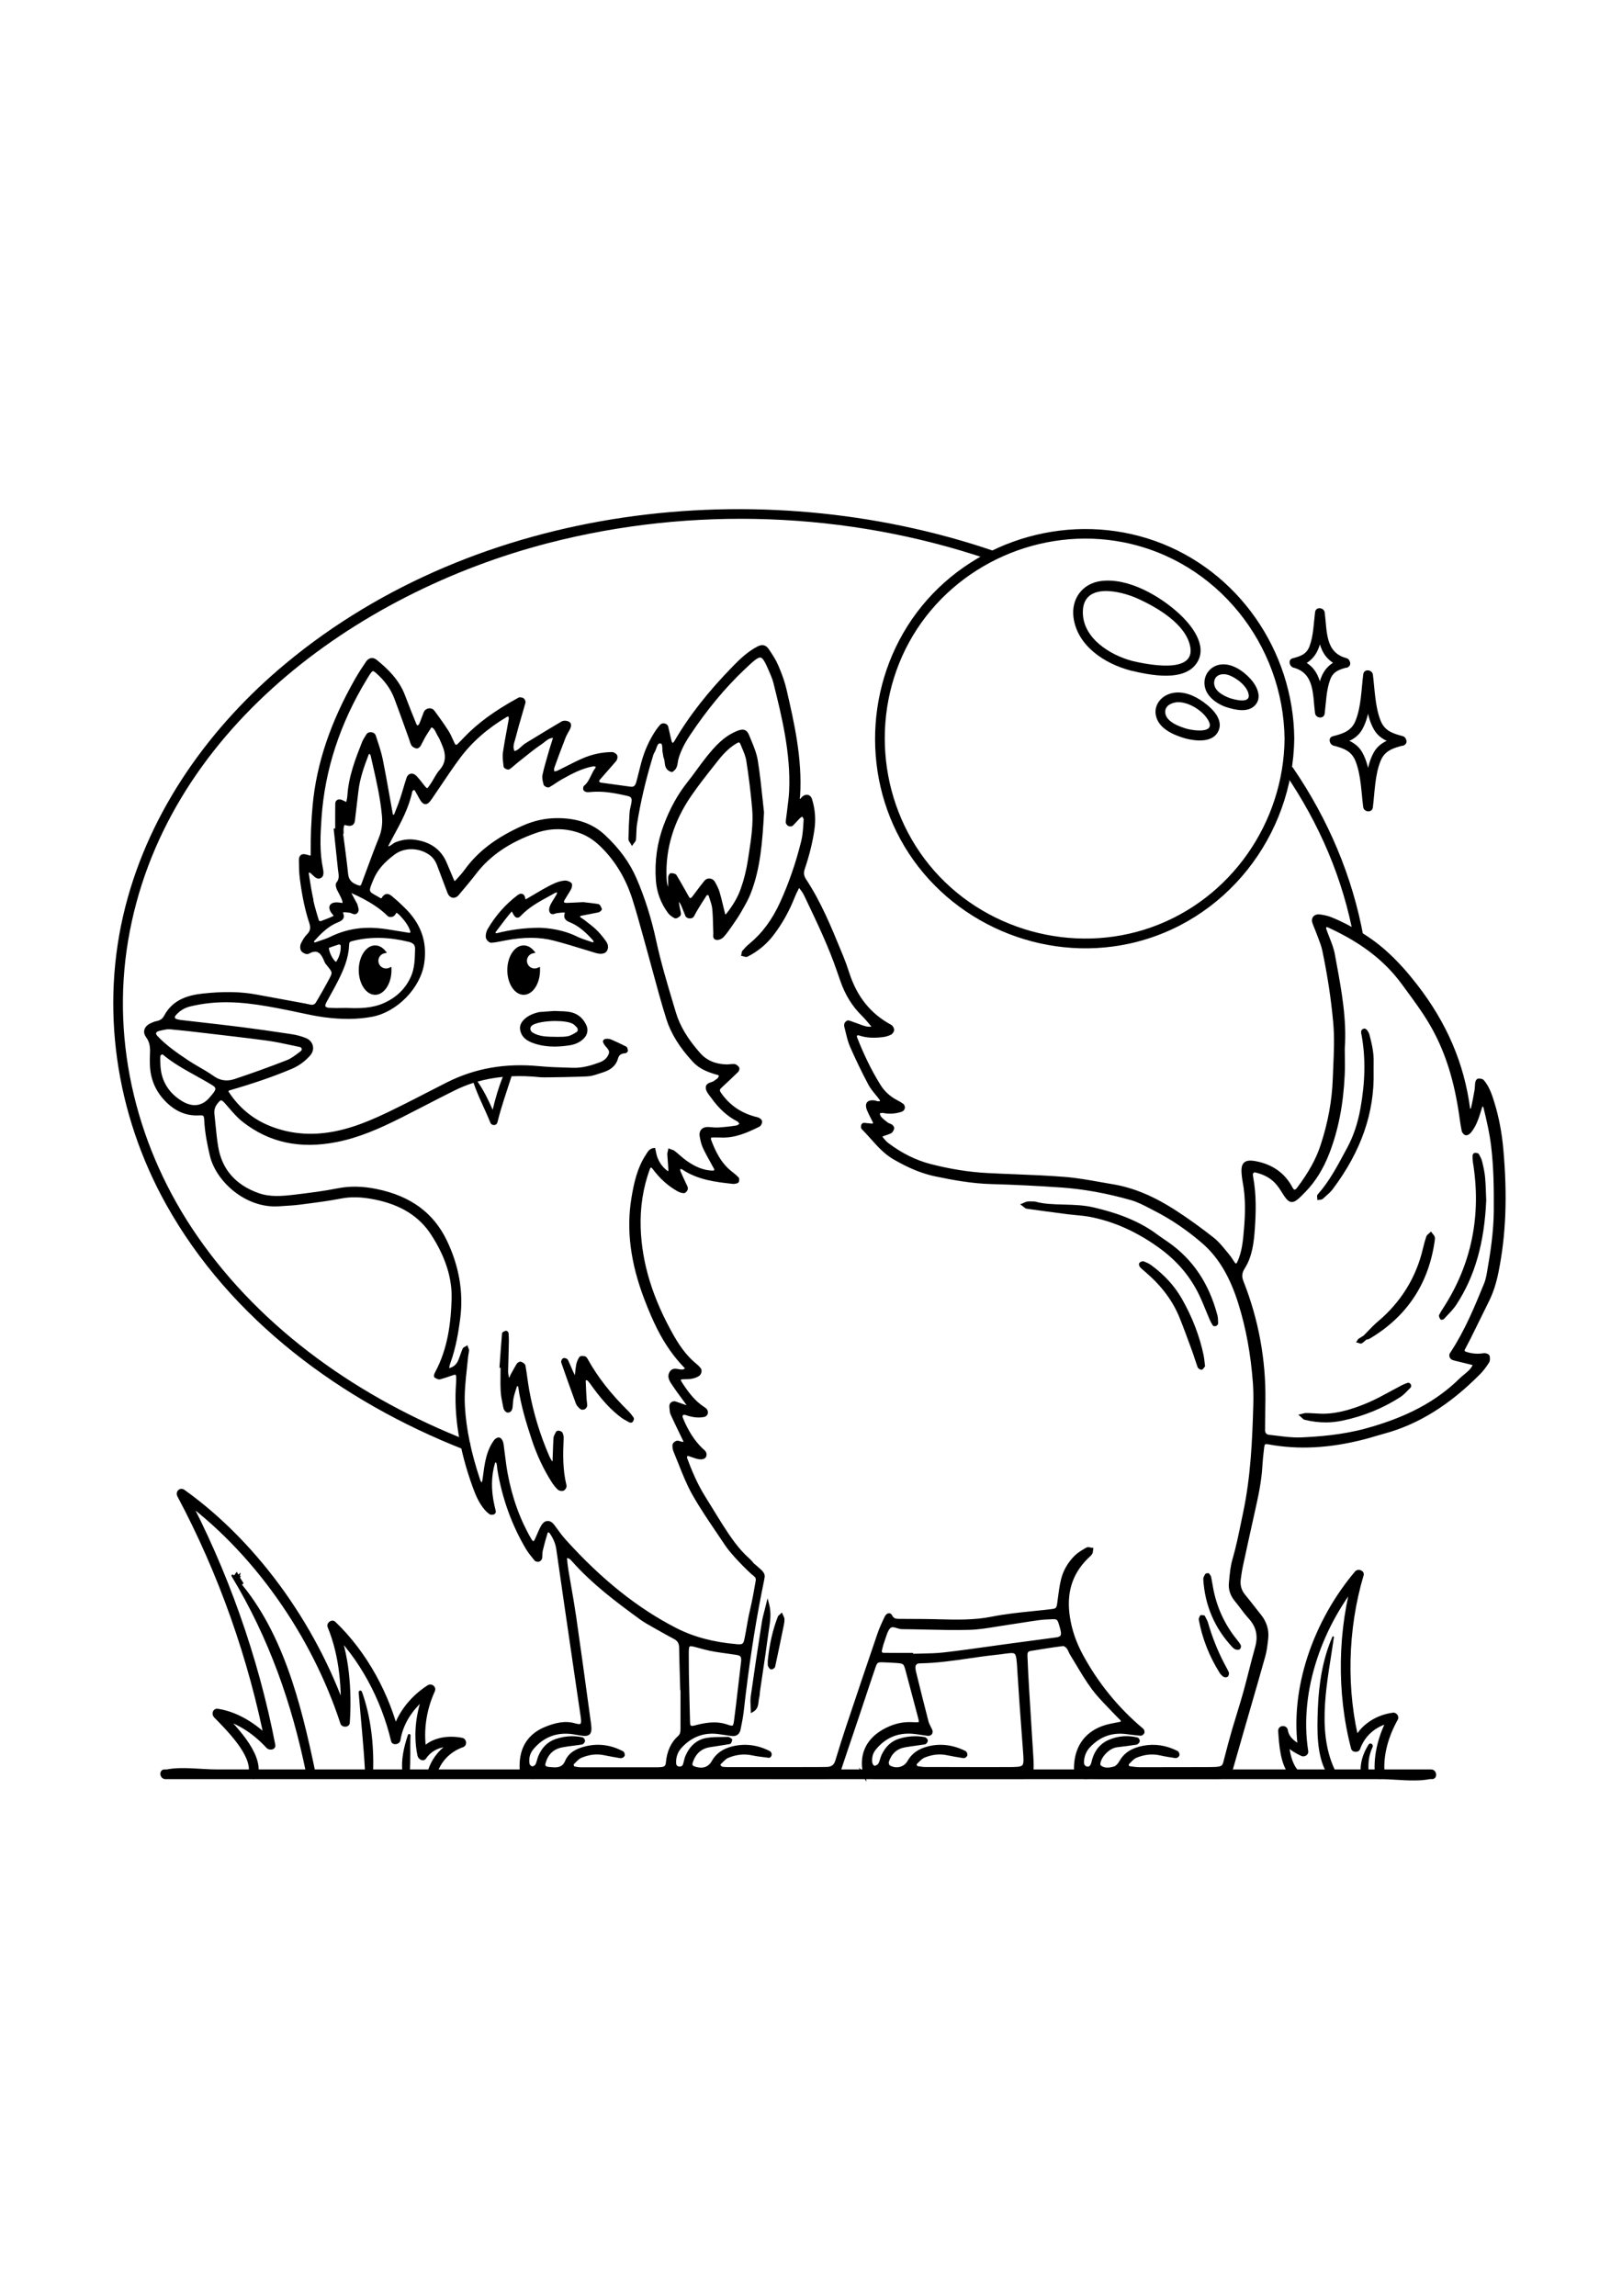 <?xml version="1.0" encoding="utf-8"?>
<!-- Generator: Adobe Illustrator 27.5.0, SVG Export Plug-In . SVG Version: 6.00 Build 0)  -->
<svg xmlns="http://www.w3.org/2000/svg" xmlns:xlink="http://www.w3.org/1999/xlink" viewBox="0 0 500 500" width="595" height="842" preserveAspectRatio="xMidYMid meet" data-scaled="true">
<g id="BACKGROUND">
	<rect style="fill:#FFFFFF;" width="500" height="500"/>
</g>
<g id="OBJECTS">
	<g>
		<g>
			<path d="M452.363,310.597c0.342-0.642,0.684-1.283,1.007-1.935c1.919-3.869,3.833-7.738,5.726-11.619
				c1.237-2.54,2.138-5.323,2.833-8.759c2.302-11.367,2.776-23.403,1.491-37.88c-0.448-5.049-1.355-9.83-2.697-14.211
				c-0.713-2.33-1.522-4.971-3.31-7.078c-0.297-0.35-0.861-0.517-1.684-0.485c-0.566,0.02-0.914,0.811-0.963,1.138
				c-0.059,0.39-0.082,0.786-0.105,1.181c-0.023,0.416-0.045,0.809-0.111,1.19c-0.291,1.687-0.65,3.671-1.104,5.593
				c-0.021,0.054-0.129,0.146-0.241,0.232c-0.015-0.051-0.026-0.101-0.032-0.147c-1.831-13.86-7.168-26.332-16.317-38.129
				c-5.761-7.428-11.055-12.382-17.166-16.064c-3.548-2.138-6.552-3.661-9.454-4.792c-0.931-0.363-2.028-0.622-3.354-0.791
				c-0.867-0.111-1.619,0.131-2.056,0.663c-0.42,0.512-0.511,1.213-0.256,1.975c0.197,0.591,0.435,1.167,0.674,1.744
				c0.19,0.46,0.381,0.92,0.549,1.388c0.179,0.497,0.369,0.992,0.56,1.487c0.487,1.265,0.991,2.572,1.264,3.884
				c1.619,7.77,2.719,15.035,3.364,22.21c0.409,4.55,0.207,9.17,0.012,13.638c-0.052,1.185-0.103,2.369-0.145,3.554
				c-0.237,6.824-1.466,13.54-3.759,20.533c-1.419,4.325-3.668,8.398-7.294,13.208c-0.27,0.357-0.54,0.533-0.727,0.537
				c-0.189-0.016-0.415-0.248-0.619-0.637c-2.302-4.385-6.076-7.116-11.217-8.118c-1.887-0.365-2.998-0.251-3.713,0.392
				c-0.702,0.632-0.933,1.688-0.773,3.528c0.067,0.776,0.152,1.608,0.313,2.432c1.002,5.141,0.759,10.296,0.436,14.212l-0.022,0.269
				c-0.286,3.477-0.581,7.071-2.104,10.311c-0.113,0.241-0.281,0.34-0.391,0.35c-0.033,0.006-0.13,0.012-0.232-0.128
				c-0.249-0.342-0.48-0.695-0.712-1.049c-0.38-0.58-0.773-1.18-1.238-1.724c-0.333-0.391-0.661-0.79-0.989-1.189
				c-1.098-1.339-2.234-2.723-3.605-3.806c-3.753-2.963-7.558-5.709-11.311-8.163c-7.093-4.638-13.429-7.297-19.938-8.367
				c-1.317-0.217-2.634-0.452-3.951-0.687c-3.515-0.626-7.15-1.274-10.765-1.561c-5.092-0.404-10.279-0.612-15.296-0.814
				c-2.893-0.116-5.785-0.231-8.675-0.384c-5.567-0.295-11.42-1.226-17.396-2.767c-4.509-1.162-8.9-3.343-13.054-6.482
				c-0.618-0.467-1.15-1.12-1.664-1.75l-0.112-0.138c0.007-0.044,0.02-0.096,0.034-0.139c0.338-0.137,0.686-0.251,1.035-0.366
				c0.511-0.169,1.04-0.344,1.544-0.587c0.583-0.282,0.869-1.067,0.964-1.392c0.149-0.508-0.347-1.096-0.646-1.298
				c-0.234-0.158-0.492-0.257-0.72-0.345c-0.21-0.081-0.408-0.157-0.547-0.261c-0.689-0.517-1.471-1.104-2.066-1.79
				c-0.199-0.229-0.314-0.59-0.438-0.972c-0.006-0.021-0.013-0.042-0.02-0.063c0.014-0.004,0.028-0.009,0.042-0.013
				c0.329-0.103,0.668-0.213,0.897-0.162c1.985,0.42,3.982,0.286,5.936-0.396c0.41-0.143,0.801-0.616,0.872-1.052
				c0.07-0.422-0.092-1.049-0.476-1.329c-0.699-0.507-1.451-0.923-2.095-1.263c-2.067-1.093-3.75-2.672-5-4.692
				c-2.67-4.313-5.007-9.066-7.143-14.529c-0.096-0.245-0.093-0.463,0.007-0.568c0.107-0.112,0.345-0.124,0.623-0.03
				c2.096,0.704,4.357,0.858,7.335,0.497c0.801-0.097,1.641-0.345,2.428-0.715c0.534-0.25,1.01-0.949,1.019-1.496
				c0.009-0.572-0.425-1.312-0.928-1.582c-6.313-3.404-10.539-8.665-12.918-16.085c-0.588-1.833-1.179-3.467-1.809-4.997
				l-0.672-1.635c-3.072-7.484-6.249-15.223-10.829-22.152c-0.684-1.034-0.795-1.953-0.384-3.17c1.455-4.316,2.43-8.3,2.982-12.181
				c0.444-3.132,0.209-6.149-0.719-9.223c-0.275-0.913-0.783-1.254-1.16-1.379c-0.378-0.123-0.989-0.154-1.756,0.415
				c-0.191,0.142-0.354,0.337-0.498,0.508c-0.076,0.091-0.186,0.222-0.254,0.281c-0.099-0.012-0.122-0.027-0.121-0.028
				c-0.043-0.079,0.008-0.382,0.032-0.528c0.021-0.131,0.042-0.256,0.048-0.366c0.736-11.53-1.884-22.859-4.196-32.854
				c-0.502-2.169-1.301-4.498-2.514-7.328c-0.743-1.735-1.768-3.306-2.933-5.034c-0.897-1.329-2.059-1.591-3.551-0.802
				c-2.918,1.543-5.289,3.774-7.224,5.752c-7.991,8.169-13.83,15.621-18.374,23.452c-0.102,0.176-0.289,0.34-0.492,0.512
				c-0.132-0.157-0.256-0.314-0.29-0.444c-0.237-0.897-0.439-1.804-0.643-2.71c-0.145-0.646-0.29-1.293-0.446-1.937
				c-0.106-0.435-0.502-0.786-1.034-0.916c-0.56-0.138-1.098-0.004-1.408,0.348c-0.415,0.47-0.853,0.982-1.235,1.54
				c-2.046,2.982-3.6,6.396-4.618,10.146c-0.26,0.956-0.498,1.917-0.737,2.879c-0.261,1.055-0.522,2.109-0.813,3.156
				c-0.368,1.329-0.936,1.513-1.844,1.393c-3.004-0.399-6.006-0.816-9.007-1.24c-0.283-0.04-0.49-0.165-0.554-0.333
				c-0.058-0.152,0.004-0.351,0.169-0.545c0.786-0.925,1.591-1.834,2.396-2.743c0.889-1.004,1.777-2.009,2.641-3.034
				c0.354-0.42,0.557-1.278,0.298-1.797c-0.256-0.515-0.996-0.968-1.581-0.97c-3.01,0.028-6.029,0.638-9.04,1.934
				c-1.631,0.703-3.236,1.521-4.787,2.313c-0.986,0.503-1.973,1.006-2.971,1.483c-0.272,0.13-0.62,0.176-0.988,0.224l-0.012,0.001
				l-0.006-0.064c-0.035-0.393-0.067-0.763,0.029-1.036c1.041-2.933,2.191-6.007,3.516-9.398c0.197-0.505,0.47-0.984,0.759-1.49
				c0.192-0.336,0.383-0.673,0.554-1.019c0.704-1.426,0.177-2.066-0.389-2.351c-0.578-0.293-1.593-0.382-2.22-0.014
				c-2.85,1.668-5.714,3.415-8.484,5.105l-2.596,1.582c-0.511,0.311-0.946,0.711-1.367,1.097c-0.634,0.582-1.236,1.136-2.037,1.326
				c-0.568-1.087-0.231-2.197,0.125-3.367c0.093-0.308,0.186-0.614,0.262-0.917c0.561-2.237,1.22-4.493,1.857-6.675
				c0.378-1.296,0.757-2.592,1.118-3.891c0.124-0.442-0.132-1.03-0.44-1.322c-0.296-0.28-0.715-0.343-1.119-0.404
				c-0.301-0.044-0.559,0.099-0.763,0.21c-7.203,3.945-12.504,7.835-16.686,12.244c-0.655,0.691-1.313,1.379-1.997,2.039
				c-0.119,0.114-0.251,0.164-0.379,0.141c-0.15-0.026-0.29-0.147-0.381-0.331c-0.217-0.438-0.418-0.887-0.618-1.336
				c-0.387-0.866-0.787-1.76-1.311-2.581c-1.23-1.929-2.671-3.99-4.407-6.303c-0.378-0.502-0.998-0.75-1.662-0.666
				c-0.714,0.091-1.319,0.538-1.579,1.168c-0.213,0.518-0.407,1.044-0.6,1.57c-0.242,0.659-0.492,1.34-0.778,1.983
				c-0.096,0.217-0.309,0.448-0.526,0.585c-0.131-0.118-0.309-0.324-0.364-0.458c-1.076-2.636-2.336-5.755-3.523-8.902
				c-1.833-4.86-5.454-8.249-8.753-10.924c-0.514-0.416-1.111-0.598-1.682-0.515c-0.598,0.088-1.127,0.446-1.529,1.037
				c-1.049,1.539-2.27,3.371-3.365,5.291c-7.63,13.383-11.924,26.134-13.129,38.981c-0.44,4.699-0.64,9.571-0.61,14.893
				c0.002,0.516-0.024,0.647,0.004,0.653c-0.165,0.04-0.85-0.178-1.074-0.249c-0.862-0.275-1.501-0.249-1.952,0.084
				c-0.404,0.297-0.607,0.808-0.602,1.518c0.012,1.792,0.025,3.823,0.284,5.796c0.726,5.554,1.623,9.756,2.908,13.625
				c0.492,1.482,0.296,2.515-0.657,3.453c-0.701,0.689-1.331,1.643-1.926,2.916c-0.286,0.612-0.31,1.673,0.11,2.277
				c0.361,0.518,1.616,1.225,2.278,0.855c1.094-0.613,1.965-0.79,2.665-0.544c1.042,0.368,1.711,1.737,2.229,3.028
				c0.142,0.354,0.371,0.659,0.596,0.935l0.169,0.206c1.75,2.137,1.75,2.137,0.61,4.245l-0.465,0.867
				c-0.919,1.743-1.936,3.477-2.918,5.155l-0.628,1.075c-0.339,0.581-0.852,0.822-1.511,0.727c-0.353-0.052-0.701-0.132-1.05-0.21
				c-0.269-0.061-0.538-0.122-0.808-0.172l-1.132-0.21c-4.65-0.859-9.299-1.719-13.951-2.567c-4.83-0.882-10.043-0.972-16.405-0.283
				c-4.125,0.446-9.214,1.629-11.965,6.859c-0.466,0.886-1.234,1.432-2.282,1.624c-0.681,0.124-1.321,0.409-1.917,0.69
				c-1.006,0.475-1.676,1.192-1.886,2.02c-0.187,0.738-0.002,1.515,0.535,2.245c1.3,1.768,1.303,3.615,1.187,5.51
				c-0.057,0.915-0.033,1.838-0.01,2.732l0.004,0.188c0.108,4.309,1.658,8.063,4.608,11.157c3.114,3.268,6.595,4.755,10.621,4.516
				c0.662-0.038,1.047,0.015,1.213,0.164c0.174,0.157,0.265,0.553,0.303,1.324c0.194,3.954,0.992,7.755,1.747,10.952
				c1.886,7.978,11.118,16.332,21.365,15.577c0.633-0.048,1.268-0.086,1.902-0.125c1.423-0.087,2.896-0.177,4.339-0.364l1.698-0.22
				c3.663-0.472,7.451-0.96,11.138-1.677c3.057-0.596,6.325-0.507,10.281,0.282c8.08,1.61,13.801,5.171,17.492,10.885
				c4.456,6.899,6.514,13.444,6.294,20.011c-0.217,6.475-0.998,14.881-5.145,22.473c-0.006,0.012-0.632,1.172-0.037,1.547
				c0.539,0.338,1.111,0.656,1.656,0.515c1.036-0.268,2.058-0.621,3.046-0.962c0.357-0.124,0.715-0.247,1.073-0.366
				c0.299-0.101,0.531-0.114,0.637-0.04c0.113,0.081,0.184,0.338,0.188,0.688c0.008,0.56,0.009,1.22-0.04,1.874
				c-0.745,9.978,0.949,20.499,5.178,32.164c0.851,2.345,1.885,4.803,3.677,6.89c0.427,0.497,0.936,0.95,1.512,1.347
				c0.368,0.254,0.863,0.14,1.265,0.047c0.373-0.087,0.69-0.586,0.616-0.97c-0.072-0.385-0.166-0.767-0.261-1.148
				c-0.059-0.236-0.117-0.473-0.17-0.709c-1.054-4.73-0.993-8.989,0.186-13.021c0.016-0.055,0.125-0.153,0.231-0.241
				c0.126,0.189,0.236,0.37,0.28,0.54c0.082,0.318,0.11,0.663,0.141,1.027c0.023,0.278,0.046,0.557,0.092,0.831
				c1.483,8.824,4.451,17.028,8.822,24.384c0.628,1.057,1.416,2.02,2.179,2.952l0.435,0.532c0.294,0.365,0.948,0.49,1.376,0.382
				c0.395-0.102,0.886-0.547,0.96-1.021c0.059-0.376,0.071-0.751,0.083-1.113c0.015-0.437,0.028-0.848,0.119-1.229
				c0.408-1.726,0.898-3.52,1.498-5.484c0.032-0.105,0.09-0.162,0.183-0.177c0.119-0.023,0.297,0.04,0.421,0.215
				c1.15,1.618,1.832,3.264,2.083,5.029c1.405,9.872,2.846,19.738,4.288,29.605l1.151,7.884c0.692,4.745,1.387,9.49,2.095,14.234
				c0.21,1.408,0.063,1.871-0.097,2.011c-0.199,0.172-0.765,0.126-1.683-0.142c-3.177-0.922-6.209-0.053-8.756,0.92
				c-5.679,2.164-8.477,6.45-8.318,12.736c0.006,0.226,0.016,0.45,0.026,0.675l0.013,0.292l0.248-0.01l-0.237,0.183
				c0.233,0.327,0.513,0.684,0.851,1.018l0.198,0.235l-0.002-0.052c0.791,0.71,1.876,1.27,3.379,1.106
				c0.606-0.063,1.22-0.043,1.869-0.023c0.318,0.01,0.636,0.02,0.952,0.02l85.783,0.036c0.493,0.004,0.964-0.007,1.445-0.014
				c0.461-0.007,0.923-0.014,1.384-0.014c0.018,0,0.039,0.001,0.053,0c1.509,0,2.471-0.692,2.939-2.115
				c1.239-3.768,2.51-7.525,3.781-11.282c0.671-1.985,1.343-3.971,2.01-5.958c0.604-1.8,1.202-3.602,1.8-5.403
				c1.061-3.196,2.121-6.392,3.215-9.576c0.542-1.574,0.709-1.612,2.335-1.573c1.351,0.035,2.683,0.116,3.822,0.192
				c2.521,0.167,2.521,0.167,3.138,2.449c0.665,2.46,1.315,4.925,1.965,7.389c0.571,2.164,1.141,4.329,1.727,6.504
				c0.221,0.823,0.45,1.674,0.355,1.84c-0.162,0.155-1.255,0.104-2.132,0.065c-2.307-0.115-4.582,0.303-6.768,1.215
				c-6.217,2.597-9.25,7.248-8.54,13.099c0.026,0.215,0.036,0.432,0.052,0.648l-1.15-0.962l1.245,2.275l0.005,0.076l0.066,0.054
				l1.081,1.975l-0.096-1.345c1.014,0.464,2.103,0.464,3.173,0.464l0.316-0.001c14.7,0.002,29.4,0.005,44.1-0.006h0.243
				c0.768,0.012,1.556,0.006,2.288-0.257c0.621-0.222,1.367-0.998,1.436-1.704c0.156-1.586,0.094-3.175,0.022-4.381
				c-0.223-3.759-0.461-7.517-0.699-11.274c-0.207-3.257-0.413-6.515-0.609-9.772c-0.233-3.869-0.407-7.31-0.53-10.518
				c-0.044-1.155,0.227-1.398,1.065-1.537c3.139-0.525,6.513-1.069,9.92-1.498c0.214-0.025,0.759,0.285,1.09,0.686
				c0.25,0.305,0.429,0.693,0.618,1.104c0.147,0.321,0.296,0.643,0.479,0.938c0.607,0.983,1.202,1.978,1.796,2.972
				c1.517,2.538,3.086,5.161,4.871,7.578c1.483,2.007,3.248,3.836,4.956,5.604c0.72,0.746,1.441,1.492,2.142,2.252
				c0.29,0.314,0.596,0.612,0.902,0.911c0.267,0.26,0.534,0.52,0.789,0.791c0.147,0.156,0.193,0.289,0.173,0.352
				c-0.018,0.058-0.123,0.135-0.315,0.176c-0.482,0.103-0.967,0.195-1.452,0.286c-0.92,0.173-1.871,0.352-2.794,0.616
				c-6.106,1.742-9.616,6.24-9.882,12.666c-0.014,0.332-0.015,0.666-0.015,1l-0.002,0.452l0.232,0.002l-0.236,0.173
				c0.739,1.177,1.675,2.414,3.48,2.414c0.115,0,0.232-0.005,0.354-0.016c0.828-0.071,1.691-0.049,2.529-0.026
				c0.422,0.011,0.845,0.021,1.266,0.021l34.073,0.002l0.899,0.003c0.824,0.004,1.651,0.009,2.477-0.018
				c2.78-0.091,3.193-0.43,4.012-3.302c1.096-3.842,2.197-7.683,3.302-11.52c0.632-2.193,1.267-4.386,1.901-6.578
				c1.562-5.392,3.177-10.967,4.713-16.466c0.427-1.529,0.612-3.132,0.792-4.683l0.068-0.587c0.323-2.737-0.438-5.267-2.261-7.516
				c-0.682-0.842-1.348-1.697-2.014-2.553c-0.891-1.146-1.813-2.329-2.763-3.464c-1.219-1.454-1.676-3.076-1.397-4.959l0.114-0.789
				c0.141-0.98,0.286-1.994,0.495-2.968c1.141-5.307,2.304-10.609,3.484-15.908l0.177-0.791c1.044-4.669,2.123-9.496,2.383-14.405
				c0.081-1.534,0.259-3.097,0.432-4.608l0.124-1.092c0.056-0.502,0.149-0.796,0.286-0.897c0.145-0.107,0.493-0.111,1.032-0.012
				c9.259,1.706,18.955,1.19,29.645-1.58c1.09-0.283,2.171-0.604,3.251-0.925c0.912-0.271,1.824-0.541,2.742-0.789
				c10.503-2.827,20.188-8.832,29.607-18.359c0.895-0.905,1.755-2.011,2.706-3.478c0.393-0.604,0.381-1.539,0.205-2.152
				c-0.178-0.613-1.28-0.898-1.807-0.812c-1.942,0.298-3.721,0.151-5.438-0.445c-0.24-0.083-0.401-0.189-0.441-0.289
				c-0.037-0.091-0.001-0.251,0.1-0.448C451.842,311.574,452.103,311.086,452.363,310.597z M96.582,173.312
				c-0.034-0.113-0.065-0.231-0.094-0.368c-0.444-2.102-0.788-4.268-1.12-6.364l-0.182-1.142c-0.015-0.096,0.036-0.295,0.002-0.301
				c0.061-0.013,0.268,0.018,0.449,0.102c0.107,0.05,0.228,0.172,0.356,0.302c0.08,0.081,0.16,0.162,0.244,0.235
				c0.095,0.084,0.191,0.175,0.289,0.268c0.604,0.572,1.613,1.527,2.753,0.483c0.577-0.529,0.464-1.758,0.268-2.696
				c-1.047-5.009-0.813-10.037-0.428-15.619c1.019-14.746,5.705-29.08,13.928-42.603l0.213-0.354
				c0.255-0.423,0.51-0.846,0.784-1.255c0.15-0.224,0.608-0.906,0.907-0.945c0.17-0.031,0.477,0.157,0.925,0.55
				c2.717,2.386,4.575,4.966,5.679,7.889c1.082,2.862,2.135,5.792,3.154,8.625l1.265,3.509c0.083,0.229,0.157,0.462,0.23,0.696
				c0.17,0.541,0.347,1.099,0.636,1.614c0.328,0.584,1.143,0.842,1.479,0.927c0.521,0.128,1.123-0.393,1.314-0.722
				c0.276-0.477,0.526-0.97,0.776-1.462c0.253-0.499,0.505-0.999,0.788-1.48c0.433-0.738,0.916-1.47,1.383-2.179
				c0.142-0.215,0.284-0.43,0.424-0.646c0.76,0.27,1.083,0.951,1.452,1.726c0.163,0.342,0.331,0.696,0.544,1.022
				c0.375,0.574,0.647,1.218,0.936,1.9c0.087,0.206,0.174,0.412,0.264,0.615c1.452,3.285,1.224,5.728-0.738,7.921
				c-0.663,0.741-1.162,1.614-1.644,2.458c-0.237,0.415-0.473,0.829-0.729,1.227c-0.59,0.917-1.2,1.864-1.425,1.874h-0.004
				c-0.242,0-0.977-0.96-1.699-1.904c-0.535-0.699-1.053-1.308-1.584-1.861c-0.544-0.566-1.202-0.813-1.815-0.676
				c-0.569,0.128-1.022,0.583-1.243,1.248c-0.353,1.062-0.672,2.134-0.991,3.207c-0.318,1.067-0.635,2.134-0.987,3.19
				c-0.55,1.654-1.19,3.251-1.841,4.853c-0.043,0.06-0.216,0.151-0.224,0.164c-0.051-0.02-0.151-0.109-0.164-0.117
				c-0.371-2.007-0.728-4.017-1.084-6.026c-0.636-3.585-1.294-7.292-2.027-10.923c-0.402-1.993-1.047-3.956-1.671-5.854
				c-0.167-0.51-0.335-1.021-0.498-1.531c-0.172-0.539-0.683-0.927-1.332-1.011c-0.642-0.082-1.228,0.153-1.525,0.619l-0.122,0.19
				c-0.481,0.752-0.979,1.531-1.314,2.384c-1.911,4.864-4.078,10.378-4.445,16.246c-0.024,0.392-0.095,0.783-0.169,1.198
				l-0.03,0.167c-0.094,0.53-0.165,0.657-0.132,0.657c-0.086,0.01-0.298-0.058-0.921-0.398c-0.738-0.404-1.413-0.471-1.9-0.188
				c-0.373,0.217-0.583,0.613-0.593,1.115c-0.036,1.961-0.029,3.924-0.023,5.886l0.004,1.787l-0.481,0.031l1.308,12.405
				c0.028,0.269,0.067,0.538,0.105,0.807c0.182,1.266,0.339,2.36-0.537,3.402c-0.591,0.703,0.147,2.236,0.179,2.301
				c0.13,0.268,0.294,0.575,0.469,0.902c0.493,0.924,1.298,2.434,1.221,3.1c-0.086,0.008-0.222,0.007-0.365-0.021
				c-2.475-0.481-3.283,0.271-3.543,0.763c-0.308,0.578-0.34,1.595,1.178,3.191c-0.541,0.396-2.264,1.028-2.959,1.284
				c-0.45,0.165-0.822,0.303-1.006,0.388c-0.106,0.026-0.412-0.032-0.562-0.101c-1.036-3.333-1.765-6.045-1.741-6.478l0.014-0.102
				L96.582,173.312z M105.906,152.267c-0.013-0.318-0.025-0.619,0.022-0.891c0.114-0.66,0.216-0.854,0.253-0.888
				c0.109-0.028,0.457,0.061,0.645,0.109l0.274,0.068c0.672,0.15,1.22,0.081,1.625-0.204c0.378-0.267,0.607-0.702,0.679-1.292
				c0.372-3.01,0.727-6.022,1.065-9.036c0.451-4.029,1.821-7.826,3.185-11.367c0.023-0.051,0.102-0.139,0.179-0.209
				c0.246,0.152,0.36,0.286,0.376,0.331l0.568,2.494c1.209,5.283,2.46,10.747,2.963,16.242c0.227,2.479-0.073,4.633-0.943,6.778
				c-1.298,3.199-2.513,6.489-3.687,9.671c-0.573,1.55-1.145,3.101-1.729,4.646c-0.141,0.372-0.322,0.539-0.876,0.356
				c-2.091-0.685-3.019-1.716-3.203-3.558c-0.304-3.032-0.709-6.101-1.102-9.068c-0.144-1.087-0.288-2.174-0.427-3.262l0.146-0.018
				v-0.443C105.917,152.573,105.911,152.419,105.906,152.267z M98.251,186.275c-0.394,0.129-0.787,0.259-1.177,0.393
				c-0.039,0.013-0.14-0.004-0.236-0.023c0.003-0.145,0.008-0.369,0.032-0.42c2.039-2.253,4.279-4.55,7.259-5.736
				c0.716-0.285,1.502-0.649,1.771-1.374c0.17-0.456,0.112-0.978-0.176-1.591c0.031-0.055,0.072-0.112,0.086-0.125
				c0.075-0.036,0.256-0.031,0.431-0.028c0.124,0.003,0.253,0.005,0.3-0.004l1.358,0.167c0.13,0.016,0.315,0.1,0.494,0.18
				c0.481,0.217,1.481,0.667,2.042-0.535c0.234-0.501,0.06-1.093-0.094-1.615c-0.051-0.175-0.104-0.349-0.136-0.513
				c-0.038-0.196-0.132-0.349-0.207-0.472l-0.35-0.636c-0.449-0.828-0.898-1.655-1.339-2.486l0.206,0.093
				c1.106,0.498,2.251,1.013,3.327,1.593c2.451,1.319,5.28,2.994,7.674,5.404c0.408,0.41,1.437,0.348,1.88,0.003
				c0.367-0.285,0.6-0.672,0.822-1.051c0.017,0.012,0.034,0.024,0.051,0.036c0.344,0.243,0.669,0.472,0.925,0.746
				c1.253,1.34,2.644,2.938,3.285,4.949c0.042,0.13,0.02,0.342-0.002,0.384c-0.052,0.045-0.259,0.101-0.392,0.083
				c-1.114-0.163-2.226-0.352-3.337-0.541c-2.156-0.367-4.385-0.746-6.604-0.917c-5.051-0.39-9.831,0.497-14.202,2.636
				C100.774,185.446,99.491,185.868,98.251,186.275z M101.363,188.532c0.014-0.069,0.08-0.195,0.079-0.209
				c0.85-0.328,1.712-0.609,2.545-0.88l0.575-0.189c0.088,0.052,0.175,0.1,0.256,0.144c0.063,0.035,0.14,0.077,0.198,0.112
				c0.119,1.806-0.346,3.524-1.384,5.114c-0.048,0.008-0.111,0.012-0.153,0.008C102.434,191.615,101.742,190.273,101.363,188.532z
				 M100.618,205.129L100.618,205.129c0.442-0.826,0.897-1.645,1.353-2.465c0.774-1.394,1.575-2.836,2.3-4.292
				c1.516-3.045,3.148-6.63,3.323-10.634c0.056-1.279,0.056-1.279,1.659-1.654c5.237-1.224,10.74-1.086,16.826,0.421
				c1.346,0.334,1.906,0.985,1.873,2.179l-0.011,0.43c-0.068,2.656-0.138,5.401-1.182,7.868c-1.582,3.738-4.386,6.542-8.334,8.334
				c-3.753,1.702-7.756,1.693-11.55,1.539c-0.539,0-1.078,0.008-1.617,0.016c-1.19,0.02-2.423,0.037-3.619-0.039
				c-0.71-0.045-1.175-0.202-1.309-0.442C100.204,206.161,100.305,205.713,100.618,205.129z M48.122,214.573
				c0.082-0.274,0.445-0.509,0.996-0.643h0c0.727-0.178,1.509-0.36,2.294-0.478c0.148-0.022,0.303-0.029,0.451-0.029
				c0.145,0,0.285,0.007,0.41,0.013c0.107,0.005,0.202,0.008,0.228,0.007l1.835,0.178c1.249,0.119,2.431,0.231,3.61,0.371
				c1.996,0.235,3.992,0.467,5.988,0.698c5.972,0.692,12.146,1.408,18.204,2.215c2.721,0.362,5.469,0.957,8.126,1.531
				c0.718,0.155,1.436,0.311,2.154,0.461c0.31,0.065,0.53,0.266,0.589,0.536c0.061,0.281-0.064,0.568-0.335,0.769l-0.671,0.504
				c-1.145,0.865-2.329,1.759-3.603,2.255c-5.449,2.12-10.884,4.081-16.154,5.829c-2.295,0.761-4.434,0.446-6.359-0.934
				c-1.378-0.988-2.866-1.85-4.304-2.684c-1.143-0.663-2.326-1.348-3.434-2.086c-3.668-2.443-6.926-4.703-9.644-7.615
				C48.187,215.13,48.051,214.812,48.122,214.573z M65.121,233.847l-0.362,0.434c-2.356,2.876-5.371,3.305-8.715,1.245
				c-3.862-2.378-6.054-5.76-6.515-10.054c-0.056-0.521-0.077-1.046-0.1-1.607c-0.012-0.279-0.023-0.566-0.04-0.808
				c0.009-0.153,0.011-0.319,0.012-0.492c0.003-0.396,0.006-0.807,0.1-1.113c0.063-0.077,0.357-0.201,0.515-0.268
				c0.028-0.012,0.056-0.023,0.083-0.035c0.02,0.014,0.041,0.03,0.062,0.048c3.104,2.618,6.661,4.586,10.1,6.491
				c1.767,0.979,3.595,1.99,5.329,3.074c0.465,0.291,0.72,0.575,0.779,0.869c0.062,0.311-0.079,0.701-0.43,1.194
				C65.684,233.18,65.402,233.513,65.121,233.847z M171.438,366.957l-0.508-0.698h-0.001c-0.774-1.059-1.545-1.296-2.08-1.296
				c-0.028,0-0.055,0.001-0.081,0.002c-0.506,0.022-1.243,0.273-1.883,1.336c-0.524,0.872-0.925,1.816-1.314,2.729
				c-0.232,0.545-0.462,1.09-0.72,1.62c-0.112,0.231-0.292,0.468-0.404,0.578c-0.177-0.084-0.42-0.301-0.566-0.55
				c-3.57-6.108-5.994-12.805-7.413-20.471c-0.316-1.703-0.537-3.461-0.751-5.161c-0.102-0.804-0.203-1.608-0.314-2.411
				c-0.024-0.179-0.044-0.358-0.063-0.538c-0.051-0.471-0.103-0.957-0.247-1.432c-0.058-0.19-0.382-1.152-1.068-1.389
				c-0.561-0.188-1.355,0.282-1.677,0.709c-1.718,2.281-2.42,4.973-2.798,6.799c-0.23,1.112-0.38,2.252-0.524,3.354
				c-0.104,0.784-0.206,1.569-0.338,2.349c-0.033,0.197-0.115,0.4-0.213,0.611c-0.188-0.248-0.353-0.487-0.434-0.73
				c-2.828-8.49-4.33-15.739-4.73-22.811c-0.223-3.963,0.213-7.959,0.635-11.823c0.124-1.134,0.248-2.268,0.356-3.402
				c0.027-0.279,0.076-0.558,0.126-0.835c0.063-0.357,0.125-0.716,0.149-1.075c0.02-0.308-0.102-0.58-0.199-0.8
				c-0.032-0.073-0.065-0.146-0.09-0.217l-0.206-0.603l-0.536,0.343c-0.066,0.042-0.144,0.078-0.221,0.116
				c-0.26,0.127-0.585,0.285-0.724,0.62c-0.244,0.586-0.457,1.185-0.671,1.783c-0.213,0.6-0.427,1.199-0.672,1.785
				c-0.522,1.246-1.432,2.047-2.705,2.382c-0.026-0.014-0.057-0.032-0.086-0.052c0.082-0.544,0.209-1.055,0.378-1.52
				c1.699-4.675,2.479-9.529,3.018-13.662c1.053-8.072-0.329-16.164-4.109-24.048c-4.083-8.517-11.126-13.707-21.534-15.869
				c-4.387-0.911-8.363-0.988-12.156-0.232c-4.223,0.84-8.485,1.378-13.22,1.945c-4.008,0.48-7.613,0.776-11.128-0.472
				c-7.126-2.526-11.321-7.361-12.469-14.371c-0.369-2.249-0.598-4.569-0.819-6.813c-0.104-1.053-0.207-2.106-0.325-3.157
				c-0.137-1.228,0.15-2.247,0.903-3.207c0.38-0.484,0.854-1.04,1.154-1.049c0.358,0.007,0.874,0.575,1.325,1.084
				c0.339,0.382,0.674,0.771,1.011,1.16c1.335,1.546,2.717,3.145,4.342,4.414c8.19,6.395,17.661,8.421,28.952,6.199
				c6.818-1.342,13.017-4.036,20.227-7.666c2.343-1.18,4.674-2.385,7.005-3.59c3.01-1.557,6.123-3.166,9.21-4.691
				c1.854-0.916,3.768-1.684,5.748-2.311c1.392,4.178,3.548,8.21,5.169,12.27c0.413,1.033,1.915,1.03,2.195-0.107
				c1.188-4.83,2.84-9.456,4.347-14.175c2.843-0.125,5.811-0.025,8.921,0.302c1.046,0.11,14.111-0.133,15.195-0.342
				c0.522-0.101,1.062-0.205,1.562-0.356c0.866-0.261,1.724-0.547,2.581-0.833l0.164-0.054c2.363-0.788,3.833-2.171,4.37-4.113
				c0.362-1.309,1.083-1.611,2.287-1.712c0.33-0.027,0.575-0.321,0.621-0.379c0.132-0.169,0.185-0.343,0.149-0.561
				c-0.062-0.387-0.146-0.917-0.555-1.125c-1.417-0.72-2.882-1.413-4.353-2.06c-0.978-0.43-2.059-0.443-2.513-0.031
				c-0.225,0.204-0.302,0.496-0.208,0.781c0.198,0.6,0.636,1.102,1.021,1.544l0.072,0.082c0.904,1.042,0.904,1.515,0.445,2.408
				c-0.515,1.002-1.338,1.686-2.592,2.154c-2.367,0.882-5.191,1.775-8.211,1.686l-0.882-0.025c-3.163-0.091-6.435-0.185-9.624-0.485
				c-10.424-0.979-19.696,0.648-28.343,4.983c-2.089,1.047-4.166,2.119-6.243,3.191c-2.274,1.174-4.549,2.347-6.839,3.489
				l-0.21,0.104c-6.8,3.39-13.831,6.895-21.5,8.367c-7.242,1.391-14.102,0.737-20.39-1.945c-4.958-2.113-9.018-5.543-12.067-10.193
				c-0.118-0.18-0.129-0.284-0.118-0.313c0.018-0.048,0.143-0.165,0.49-0.266c7.532-2.185,13.584-4.281,19.045-6.598
				c2.087-0.886,3.964-2.237,5.578-4.016c0.816-0.9,1.143-2.026,0.896-3.087c-0.248-1.07-1.048-1.944-2.195-2.398
				c-1.379-0.546-2.813-0.936-4.261-1.156c-6.089-0.93-11.069-1.633-15.673-2.215c-4.043-0.511-8.16-0.979-12.141-1.431
				c-2.142-0.244-4.284-0.487-6.425-0.738c-0.361-0.042-0.722-0.136-1.104-0.235l-0.231-0.06c-0.242-0.061-0.412-0.204-0.476-0.402
				c-0.067-0.205-0.011-0.436,0.154-0.636c1.198-1.449,2.717-2.405,4.517-2.841c1.975-0.48,4.011-0.83,6.052-1.043
				c7.994-0.835,15.646,0.503,24.105,2.2c1.095,0.22,2.188,0.456,3.282,0.691c2.623,0.565,5.334,1.149,8.041,1.499
				c5.393,0.699,10.136,0.651,14.498-0.147c7.781-1.423,15.043-8.836,16.187-16.525c0.999-6.704-1.056-12.378-6.282-17.348
				l-0.575-0.551c-0.727-0.699-1.478-1.422-2.28-2.072c-0.13-0.105-0.26-0.221-0.392-0.336c-0.618-0.544-1.313-1.162-2.161-1.015
				c-0.559,0.098-1.047,0.518-1.488,1.283c-0.072,0.018-0.171,0.029-0.183,0.034c-0.619-0.374-1.156-0.67-1.614-0.922
				c-2.205-1.213-2.205-1.213-0.655-4.914c1.197-2.859,3.226-5.236,6.578-7.71c2.967-2.188,7.457-2.113,10.674,0.183
				c1.051,0.749,1.816,1.792,2.34,3.189l0.115,0.307c1.029,2.74,2.059,5.481,3.103,8.216c0.311,0.814,0.882,1.347,1.567,1.464
				c0.661,0.114,1.343-0.183,1.873-0.81c1.978-2.338,3.756-4.456,5.484-6.695c4.217-5.466,10.152-9.512,18.144-12.367
				c4.457-1.593,8.938-1.651,13.321-0.172c2.426,0.818,4.605,2.179,6.664,4.159c4.545,4.372,7.898,9.901,9.966,16.435
				c1.162,3.67,2.205,7.45,3.213,11.106c0.333,1.207,0.666,2.414,1.004,3.619c0.661,2.36,1.3,4.727,1.939,7.094
				c1.339,4.957,2.724,10.083,4.297,15.063c1.4,4.432,4.064,8.728,8.145,13.135c2.032,2.195,4.576,3.223,7.769,4.09
				c0.073,0.02,0.19,0.087,0.273,0.147c-0.068,0.313-0.194,0.6-0.352,0.793c-0.114,0.139-0.302,0.261-0.503,0.389
				c-0.197,0.127-0.4,0.257-0.585,0.433c-0.203,0.192-0.574,0.314-0.933,0.43c-0.705,0.23-1.769,0.577-1.669,1.832
				c0.074,0.921,0.7,1.731,1.305,2.514c0.147,0.19,0.292,0.378,0.426,0.564c2.363,3.294,4.96,5.636,7.94,7.158
				c0.232,0.118,0.441,0.402,0.663,0.702l0.035,0.047c-0.021,0.016-0.042,0.032-0.063,0.047c-0.311,0.231-0.605,0.45-0.866,0.491
				c-1.859,0.292-3.759,0.498-5.648,0.614c-0.609,0.038-1.227-0.014-1.878-0.069c-0.479-0.04-0.958-0.081-1.437-0.085
				c-0.751,0.007-1.436,0.27-1.879,0.783c-0.442,0.513-0.619,1.219-0.497,1.989c0.251,1.583,0.588,2.788,1.063,3.792
				c0.715,1.512,1.539,2.995,2.335,4.429c0.357,0.643,0.713,1.285,1.061,1.932c0.076,0.141,0.086,0.277,0.028,0.374
				c-0.06,0.098-0.155,0.132-0.345,0.15c-2.667-0.034-5.249-0.995-8.127-3.023c-0.744-0.523-1.457-1.141-2.146-1.737
				c-0.506-0.438-1.012-0.875-1.537-1.286c-0.31-0.243-0.683-0.363-1.012-0.469c-0.131-0.043-0.262-0.085-0.387-0.135l-0.565-0.227
				l-0.113,0.599c-0.022,0.117-0.052,0.234-0.082,0.352c-0.075,0.295-0.159,0.629-0.139,0.978c0.046,0.814,0.111,1.628,0.177,2.441
				c0.062,0.769,0.124,1.537,0.169,2.306c0.006,0.106-0.023,0.246-0.055,0.33c-0.094-0.004-0.239-0.039-0.297-0.086
				c-1.487-1.16-2.541-2.632-3.131-4.372c-0.163-0.481-0.265-0.983-0.372-1.516c-0.049-0.244-0.099-0.488-0.154-0.731l-0.1-0.436
				l-0.444,0.051c-1.202,0.138-1.755,1.025-2.2,1.739l-0.201,0.316c-2.76,4.209-3.74,9.064-4.441,13.285
				c-1.628,9.79-0.328,20.02,3.974,31.273c1.396,3.651,2.676,6.6,4.029,9.276c2.3,4.551,5.105,8.538,8.337,11.851
				c0.038,0.039,0.093,0.14,0.137,0.239c-0.197,0.104-0.425,0.189-0.663,0.277l-0.105,0.001c-0.094-0.012-0.19-0.017-0.28-0.013
				c-0.273,0.016-0.601-0.043-0.943-0.106c-0.79-0.145-1.872-0.348-2.584,0.651c-1.145,1.61-0.122,3.118,0.625,4.218l0.188,0.28
				c0.833,1.252,1.739,2.479,2.615,3.667c0.534,0.724,1.067,1.447,1.586,2.177c0.009,0.016,0.016,0.046,0.022,0.083
				c-0.063,0-0.11-0.003-0.146-0.014c-0.551-0.176-1.097-0.37-1.643-0.564c-0.499-0.177-0.998-0.354-1.501-0.519
				c-0.491-0.161-1.023-0.061-1.425,0.263c-0.394,0.318-0.599,0.81-0.546,1.313c0.018,0.179,0.032,0.362,0.045,0.546
				c0.047,0.651,0.096,1.325,0.372,1.936c0.818,1.814,1.7,3.632,2.552,5.39c0.456,0.939,0.911,1.878,1.359,2.821
				c0.023,0.048,0.04,0.107,0.055,0.171c-0.176-0.002-0.35-0.01-0.521-0.037c-0.152-0.025-0.305-0.08-0.456-0.133
				c-0.326-0.112-0.693-0.241-1.086-0.173c-0.554,0.095-1.276,0.67-1.341,1.244c-0.078,0.676,0.039,1.445,0.318,2.112
				c0.525,1.246,1.024,2.508,1.524,3.77c1.254,3.164,2.551,6.436,4.242,9.439c2.233,3.967,4.832,7.804,7.345,11.515
				c0.949,1.4,1.897,2.801,2.829,4.21c1.64,2.482,6.73,7.804,8.942,9.537c0.363,0.284,0.541,0.746,0.464,1.205
				c-0.356,2.121-1.069,6.161-1.838,9.384c-0.384,1.61-0.67,3.263-0.948,4.861c-0.21,1.211-0.42,2.423-0.672,3.625
				c-0.376,1.79-0.583,1.938-2.458,1.779c-7.186-0.612-13.294-2.251-18.671-5.01c-11.827-6.067-22.922-14.93-33.918-27.093
				C173.367,369.613,172.386,368.264,171.438,366.957z M151.874,238.223c-1.328-2.994-2.785-6.031-4.659-8.667
				c2.486-0.703,5.075-1.185,7.781-1.449C153.676,231.351,152.689,234.794,151.874,238.223z M228.471,408.065l-0.442,3.795
				c-0.374,3.215-0.757,6.498-1.144,9.78c-0.083,0.7-0.173,1.4-0.264,2.101c-0.094,0.724-0.188,1.447-0.273,2.171
				c-0.095,0.806-0.224,1.908-0.506,2.086c-0.271,0.176-1.266-0.165-1.69-0.31c-3.565-1.21-6.972-0.502-10.156,0.328
				c-0.501,0.13-0.856,0.134-1.026,0.006c-0.188-0.141-0.238-0.524-0.247-0.82c-0.133-4.469-0.229-8.938-0.325-13.406l-0.041-1.901
				c-0.019-0.892-0.019-1.784-0.019-2.677l-0.011-2.389c-0.017-1.713-0.028-2.95,0.276-3.185c0.068-0.053,0.181-0.076,0.334-0.076
				c0.509,0,1.461,0.264,2.672,0.598c0.431,0.119,0.909,0.251,1.439,0.393c2.245,0.597,4.587,0.919,6.853,1.23
				c1.03,0.142,2.06,0.283,3.083,0.449C228.285,406.45,228.525,406.741,228.471,408.065z M205.247,439.569
				c-0.073,0.821-0.479,1.17-1.451,1.243l-0.224,0.018c-0.232,0.02-0.464,0.038-0.695,0.039l-2.667,0.002
				c-7.11,0.004-14.22,0.009-21.329-0.005c-0.486-0.001-0.982-0.096-1.507-0.197l-0.288-0.055c-0.038-0.01-0.158-0.125-0.214-0.34
				c-0.048-0.183-0.018-0.319,0.019-0.354c0.17-0.164,0.34-0.336,0.51-0.509c0.583-0.592,1.187-1.205,1.853-1.476
				c2.426-0.985,4.634-1.255,6.755-0.823c1.828,0.371,3.531,0.682,5.208,0.951c0.428,0.067,1.109-0.219,1.309-0.677
				c0.178-0.408-0.031-1.217-0.481-1.454c-3.889-2.046-7.912-2.522-11.96-1.414c-2.114,0.578-4.694,1.604-5.896,4.426
				c-0.654,1.537-1.751,2.094-3.775,1.927l-0.397-0.03c-0.501-0.036-0.973-0.069-1.418-0.181c-0.192-0.048-0.331-0.142-0.414-0.28
				c-0.093-0.157-0.114-0.375-0.056-0.599c0.72-2.796,2.433-4.487,5.09-5.025c1.215-0.246,2.478-0.404,3.7-0.558
				c0.814-0.102,1.628-0.204,2.439-0.331c0.467-0.075,0.9-0.608,0.975-1.033c0.082-0.459-0.368-1.114-0.829-1.209
				c-1.04-0.218-2.084-0.326-3.128-0.326c-1.728,0-3.455,0.298-5.163,0.891c-2.385,0.83-4.155,2.578-5.26,5.196
				c-0.17,0.401-0.286,0.818-0.398,1.221c-0.145,0.521-0.282,1.013-0.519,1.431c-0.164,0.289-0.761,0.586-1.006,0.553
				c-0.253-0.033-0.748-0.506-0.79-0.755c-0.285-1.708,0.127-3.279,1.191-4.545c3.007-3.575,6.858-5.152,11.44-4.695
				c0.609,0.062,1.233,0.172,1.836,0.279c0.326,0.058,0.652,0.115,0.979,0.167c1.349,0.211,2.433,0.32,3.085-0.318
				c0.639-0.627,0.628-1.79,0.416-3.344l-0.603-4.41c-1.271-9.302-2.585-18.92-3.948-28.371c-0.458-3.178-1.017-6.391-1.558-9.499
				c-0.299-1.724-0.599-3.448-0.884-5.175c-0.155-0.944-0.278-1.96-0.396-3.293c-0.006-0.063,0.014-0.152,0.043-0.25
				c0.26,0.067,0.503,0.135,0.684,0.248c0.277,0.172,0.522,0.45,0.782,0.744l0.141,0.16c6.167,6.886,13.383,12.335,20.853,17.77
				c1.21,0.88,2.534,1.621,3.814,2.337c0.387,0.216,0.774,0.433,1.157,0.652c2.097,1.203,3.835,2.164,5.472,3.024
				c1.104,0.58,1.585,1.365,1.606,2.627c0.053,3.105,0.142,6.21,0.23,9.315l0.102,3.644l0.095,0.426l0.001,2.671
				c0,2.962,0.001,5.924-0.003,8.887c-0.001,0.951-0.052,1.724-0.675,2.274C206.831,433.168,205.571,435.919,205.247,439.569z
				 M315.141,440.248c-0.504,0.545-1.931,0.551-4.522,0.562c-2.755,0.011-5.509,0.008-8.263,0.006l-3.233-0.003V440.8l-3.921,0.002
				c-3.34,0.003-6.676,0.005-10.014-0.015c-0.672-0.003-1.376-0.116-2.055-0.227l-0.237-0.038c-0.09-0.014-0.225-0.15-0.286-0.345
				c-0.046-0.147-0.03-0.266,0.008-0.303c0.153-0.147,0.306-0.301,0.46-0.456c0.6-0.602,1.221-1.225,1.907-1.509
				c2.32-0.961,4.591-1.227,6.754-0.784c1.662,0.338,3.415,0.65,5.212,0.929c0.47,0.066,1.121-0.376,1.235-0.84
				c0.105-0.432-0.141-1.145-0.577-1.36c-3.822-1.904-7.692-2.385-11.502-1.429c-3.024,0.759-5.046,2.196-6.365,4.523
				c-1.075,1.897-3.425,2.477-5.462,1.349c-0.166-0.117-0.385-0.79-0.304-1.04c0.831-2.565,2.51-4.088,4.991-4.53
				c1.112-0.198,2.255-0.356,3.361-0.51c0.929-0.129,1.857-0.257,2.782-0.41c0.482-0.08,0.915-0.739,0.899-1.194
				c-0.018-0.465-0.559-0.963-0.99-1.043c-0.952-0.178-1.914-0.266-2.883-0.266c-1.633,0-3.284,0.251-4.936,0.752
				c-2.406,0.729-4.238,2.413-5.444,5.003c-0.195,0.419-0.328,0.856-0.457,1.28c-0.151,0.496-0.293,0.965-0.521,1.37
				c-0.17,0.303-0.674,0.624-1.102,0.703c-0.104,0.015-0.21-0.045-0.283-0.101c-0.278-0.213-0.503-0.662-0.536-1.067
				c-0.116-1.455,0.233-2.705,1.037-3.715c2.908-3.651,6.72-5.329,11.325-4.985c0.927,0.069,1.874,0.216,2.789,0.358
				c0.645,0.101,1.29,0.2,1.938,0.276c0.549,0.064,1.027-0.119,1.313-0.504c0.28-0.378,0.319-0.895,0.105-1.384
				c-0.138-0.316-0.297-0.625-0.457-0.935c-0.281-0.545-0.546-1.06-0.685-1.595c-1.324-5.086-2.577-10.158-3.851-15.34
				c-0.161-0.658-0.21-1.232-0.145-1.707c0.03-0.223,0.28-0.563,0.514-0.698c0.282-0.165,0.782-0.174,1.146-0.181
				c4.983-0.088,9.961-0.811,14.775-1.509c2.658-0.386,5.406-0.784,8.116-1.07c1.044-0.11,1.933-0.231,2.69-0.336
				c1.77-0.242,2.841-0.388,3.292-0.017c0.574,0.472,0.673,2.154,0.853,5.209l0.042,0.711c0.372,6.226,0.844,12.549,1.301,18.663
				l0.395,5.323C315.536,438.326,315.637,439.712,315.141,440.248z M326.893,400.304c-0.188,0.269-0.611,0.444-1.293,0.538
				c-2.764,0.38-5.531,0.745-8.298,1.11c-1.983,0.263-3.967,0.524-5.95,0.792c-2.122,0.286-4.242,0.584-6.362,0.882
				c-4.595,0.646-9.347,1.313-14.03,1.85c-2.266,0.261-4.607,0.309-6.872,0.354c-0.876,0.017-1.751,0.035-2.626,0.064l-0.005-0.28
				h-0.49l-2.344,0.004c-2.091,0.006-4.181,0.009-6.272-0.021c-0.138-0.002-0.325-0.033-0.436-0.174
				c-0.094-0.118-0.121-0.298-0.075-0.508c0.24-1.11,0.545-2.168,0.907-3.145c0.121-0.324,0.231-0.662,0.342-1.001
				c0.328-1,0.666-2.034,1.284-2.707c0.493-0.538,1.121-0.381,2.102-0.08c0.519,0.159,1.056,0.323,1.603,0.327
				c2.486,0.018,4.972,0.074,7.458,0.13c4.316,0.098,8.778,0.198,13.168,0.087c2.875-0.074,5.772-0.55,8.573-1.011
				c1.114-0.184,2.228-0.366,3.342-0.525c1.478-0.211,2.953-0.442,4.428-0.674c1.678-0.264,3.356-0.527,5.038-0.76
				c1.458-0.2,2.966-0.27,4.25-0.312c1.491-0.051,1.626,0.064,2.131,1.731c0.193,0.64,0.363,1.217,0.488,1.808
				C327.11,399.526,327.09,400.023,326.893,400.304z M386.343,329.168c-0.297,10.731-0.786,22.141-3.151,33.281
				c-0.221,1.043-0.436,2.086-0.651,3.13c-0.767,3.726-1.56,7.578-2.648,11.3c-0.579,1.979-0.777,4.079-0.97,6.11l-0.103,1.065
				c-0.204,2.025,0.432,3.938,1.888,5.684c0.593,0.711,1.152,1.45,1.711,2.19c0.781,1.032,1.589,2.101,2.483,3.077
				c2.345,2.565,2.982,5.376,2.005,8.847c-0.676,2.401-1.302,4.855-1.908,7.229c-0.56,2.194-1.139,4.464-1.755,6.68
				c-0.599,2.155-1.268,4.332-1.916,6.438c-0.516,1.677-1.033,3.354-1.521,5.04c-0.84,2.902-1.661,5.935-2.508,9.267l-0.09,0.362
				c-0.34,1.394-0.443,1.814-2.729,1.906c-0.473,0.02-0.947,0.033-1.42,0.035l-4.568,0.014c-5.675,0.016-11.352,0.03-17.023,0.026
				c-0.958-0.002-1.948-0.13-2.905-0.255l-0.362-0.047c-0.07-0.009-0.173-0.105-0.228-0.268c-0.051-0.151-0.037-0.306,0.034-0.375
				c0.15-0.148,0.3-0.303,0.451-0.458c0.595-0.611,1.21-1.244,1.893-1.521c2.48-1.009,4.908-1.252,7.215-0.722
				c1.545,0.354,3.132,0.599,4.756,0.837c0.467,0.077,1.116-0.378,1.231-0.838c0.107-0.426-0.135-1.137-0.572-1.357
				c-3.444-1.743-6.99-2.289-10.536-1.619c-3.574,0.673-5.914,2.174-7.365,4.726c-0.496,0.872-1.152,1.53-1.671,1.677
				c-1.428,0.402-2.915,0.641-4.107-0.354c-0.061-0.05-0.1-0.165-0.109-0.321c-0.043-0.686,0.494-2.034,1.572-3.184
				c1.199-1.276,2.406-1.942,3.801-2.096c1.722-0.19,3.54-0.434,5.72-0.768c0.456-0.071,0.886-0.524,1.022-0.904
				c0.108-0.304-0.033-0.642-0.127-0.816c-0.102-0.188-0.279-0.427-0.549-0.493c-3.002-0.727-5.945-0.494-8.75,0.689
				c-2.836,1.196-4.659,3.506-5.418,6.864c-0.157,0.697-0.422,1.161-0.764,1.343c-0.229,0.122-0.513,0.119-0.843-0.013
				c-0.404-0.158-0.845-0.518-0.676-1.898c0.196-1.601,0.794-2.908,1.83-3.995c3.129-3.289,6.807-4.608,11.253-4.028
				c1.405,0.183,2.859,0.372,4.304,0.494c0.462,0.041,1.03-0.405,1.186-0.813c0.158-0.411-0.015-1.069-0.356-1.354
				c-7.573-6.345-13.82-13.993-18.566-22.734c-2.062-3.797-3.372-7.58-4.004-11.564c-1.169-7.365,0.606-13.276,5.426-18.071
				c0.128-0.128,0.262-0.252,0.396-0.376c0.348-0.322,0.707-0.656,0.994-1.064c0.222-0.318,0.254-0.699,0.283-1.035
				c0.01-0.115,0.019-0.231,0.039-0.341l0.095-0.529l-0.535-0.056c-0.126-0.014-0.263-0.045-0.399-0.075
				c-0.408-0.092-0.873-0.195-1.263,0.034l-0.315,0.186c-1.144,0.671-2.327,1.365-3.278,2.311c-2.08,2.065-3.524,4.56-4.176,7.216
				c-0.506,2.059-0.78,4.196-1.046,6.263l-0.111,0.861c-0.232,1.783-0.362,1.941-1.734,2.109c-1.914,0.233-3.834,0.431-5.755,0.627
				c-4.222,0.434-8.587,0.882-12.812,1.726c-5.374,1.073-10.832,0.931-16.114,0.795l-1.924-0.048
				c-2.093-0.047-4.186-0.053-6.28-0.059c-1.427-0.004-2.854-0.008-4.28-0.024c-0.941-0.013-1.563-0.171-1.953-0.947
				c-0.327-0.65-0.747-0.816-1.059-0.782c-0.583,0.004-1.038,0.514-1.251,0.949c-0.817,1.672-1.661,3.476-2.297,5.335
				c-2.911,8.508-5.98,17.599-9.661,28.61c-1.114,3.331-2.203,6.775-3.329,10.528c-0.404,1.346-1.218,1.927-2.72,1.942l-1.317,0.017
				c-0.679,0.011-1.358,0.022-2.037,0.023c-8.638,0.008-17.274,0.013-25.913,0.012l-0.347,0.001c-0.81-0.001-1.658,0.004-2.45-0.11
				c-0.136-0.02-0.398-0.207-0.638-0.52c0.014-0.089,0.063-0.226,0.1-0.268c0.197-0.184,0.392-0.379,0.588-0.576
				c0.564-0.565,1.146-1.15,1.787-1.407c2.523-1.011,4.887-1.257,7.226-0.753c1.298,0.278,2.631,0.443,3.921,0.602
				c0.425,0.053,0.85,0.105,1.272,0.161c0.477,0.071,0.774-0.446,0.846-0.631c0.094-0.244,0.095-0.559,0.001-0.82
				c-0.076-0.213-0.257-0.49-0.537-0.632c-3.777-1.913-7.645-2.397-11.495-1.441c-3.019,0.75-5.04,2.188-6.362,4.523
				c-1.418,2.51-3.789,2.242-5.529,1.578c-0.463-0.178-0.506-0.617-0.393-0.97c0.91-2.831,2.637-4.421,5.278-4.861
				c0.885-0.147,1.773-0.28,2.66-0.415c1.162-0.175,2.324-0.351,3.48-0.555c0.446-0.077,0.594-0.553,0.725-0.973l0.044-0.138
				c0.144-0.432-0.248-0.652-0.595-0.847l-0.088-0.052h-0.001c-0.145-0.088-0.342-0.206-0.589-0.206h-0.027
				c-0.652,0.024-1.307,0.029-1.962,0.034c-1.574,0.011-3.2,0.022-4.772,0.313c-2.795,0.517-4.976,2.385-6.307,5.401
				c-0.243,0.551-0.387,1.132-0.526,1.692c-0.092,0.37-0.183,0.741-0.304,1.1c-0.159,0.469-0.797,0.73-1.364,0.559
				c-0.47-0.141-0.692-0.432-0.721-0.943c-0.104-1.887,0.488-3.533,1.761-4.894c3.097-3.31,6.866-4.702,11.208-4.139
				c0.59,0.076,1.179,0.167,1.768,0.258c0.837,0.129,1.675,0.258,2.516,0.348c1.347,0.148,2.322-0.581,2.599-1.947l0.045-0.222
				c0.364-1.79,0.741-3.642,0.949-5.491c1.51-13.444,3.308-25.37,5.495-36.457l0.271-1.337c0.505-2.47,0.714-3.551,0.7-3.852
				c-0.049-1.043-0.96-1.828-1.691-2.459c-0.139-0.119-0.272-0.234-0.391-0.344c-0.353-0.325-0.734-0.647-1.233-1.04
				c-0.409-0.508-0.902-1.09-1.48-1.604c-3.331-2.967-5.779-6.616-8.201-10.408c-0.982-1.539-1.934-3.096-2.887-4.652
				c-0.799-1.306-1.598-2.612-2.415-3.907c-2.61-4.142-4.396-8.605-5.661-12.031c-0.017-0.046-0.031-0.19,0.137-0.596
				c0.122,0.018,0.273,0.049,0.398,0.087c0.349,0.107,0.693,0.231,1.038,0.355c0.41,0.148,0.82,0.295,1.238,0.417
				c1.068,0.31,1.975,0.303,2.553-0.028c0.306-0.174,0.511-0.433,0.592-0.747c0.291-1.128-0.441-1.744-0.925-2.152
				c-0.104-0.087-0.207-0.174-0.299-0.264c-2.464-2.395-4.439-5.486-6.038-9.454c-0.091-0.228-0.054-0.642,0.011-0.733
				c0.096-0.09,0.539-0.168,0.79-0.08c2.263,0.782,4.142,0.974,5.915,0.59c0.449-0.097,0.857-0.566,0.977-0.945
				c0.138-0.436,0.013-0.954-0.172-1.274c-0.205-0.355-0.555-0.597-0.868-0.796c-2.877-1.839-4.891-4.546-6.637-7.198
				c-0.615-0.935-0.657-1.201-0.668-1.232c0.039-0.034,0.245-0.148,1.253-0.154c1.449-0.008,2.983-0.091,4.408-0.999
				c0.391-0.25,0.684-0.747,0.765-1.298c0.066-0.452-0.027-0.853-0.264-1.128l-0.136-0.159c-0.278-0.325-0.565-0.662-0.919-0.943
				c-2.649-2.102-4.91-4.877-7.115-8.733c-6.564-11.483-9.938-22.382-10.316-33.322c-0.218-6.328,0.73-12.443,2.817-18.177
				c0.112-0.307,0.254-0.458,0.345-0.471c0.099-0.014,0.294,0.102,0.508,0.389c2.201,2.963,4.676,5.203,7.566,6.85
				c0.472,0.269,1.201,0.6,1.993,0.647c0.624,0.056,1.265-0.821,1.31-1.339c0.04-0.464-0.178-0.892-0.371-1.27
				c-0.049-0.097-0.098-0.191-0.141-0.285c-0.205-0.451-0.415-0.9-0.626-1.349c-0.392-0.834-0.797-1.697-1.151-2.558
				c-0.064-0.154-0.06-0.384-0.051-0.632c0.186,0.001,0.42-0.001,0.491,0.049c4.876,3.34,10.638,3.969,15.723,4.524
				c0.331,0.035,0.648-0.031,0.928-0.09l0.158-0.033c0.333-0.065,0.742-0.224,0.815-0.682c0.066-0.398,0.148-0.895-0.164-1.221
				c-0.525-0.549-1.13-1.079-1.85-1.619c-3.544-2.662-5.333-6.559-6.617-10.02c-0.068-0.184-0.059-0.36,0.025-0.484
				c0.075-0.109,0.205-0.171,0.368-0.173c0.949-0.017,1.902,0.009,2.854,0.039c4.239,0.137,7.918-1.501,11.628-3.331
				c0.518-0.255,0.944-1.087,0.862-1.678c-0.081-0.584-0.833-1.107-1.336-1.226c-4.934-1.159-8.651-3.651-11.367-7.619
				c-0.422-0.616-0.396-0.947,0.11-1.416c1.875-1.736,3.577-3.352,5.205-4.938c0.321-0.313,0.576-1.103,0.257-1.512
				c-0.205-0.264-0.75-0.883-1.406-0.94c-0.476-0.042-0.943,0.008-1.394,0.056c-0.357,0.038-0.694,0.074-1.021,0.064
				c-3.479-0.095-6.152-1.253-8.17-3.542c-3.841-4.356-6.208-8.323-7.45-12.482l-0.739-2.471c-1.92-6.403-3.904-13.024-5.338-19.679
				c-1.48-6.872-3.534-13.352-6.104-19.259c-2.082-4.788-5.241-9.122-9.658-13.249c-3.781-3.534-8.65-5.267-14.923-5.216
				c-3.507,0.014-7.018,0.79-10.436,2.306c-8.131,3.607-13.833,7.938-17.944,13.628c-0.653,0.903-1.427,1.76-2.175,2.588
				l-0.589,0.654c-0.162,0.182-0.252,0.21-0.253,0.215c-0.015-0.008-0.142-0.085-0.311-0.477c-0.338-0.791-0.668-1.585-0.997-2.379
				c-0.406-0.977-0.811-1.954-1.232-2.924c-1.777-4.094-5.193-6.451-10.152-7.005c-1.727-0.192-3.493,0.054-5.395,0.757
				c-0.435,0.161-0.805,0.427-1.163,0.684c-0.498,0.357-0.878,0.612-1.298,0.643l0.168-0.328c0.344-0.672,0.688-1.344,1.049-2.008
				l0.408-0.75c2.365-4.342,4.81-8.832,5.843-13.878c0.021-0.066,0.195-0.249,0.529-0.435c0.094,0.064,0.212,0.168,0.255,0.237
				c0.306,0.49,0.58,0.998,0.855,1.506c0.178,0.328,0.355,0.657,0.542,0.98c0.566,0.988,1.09,1.651,1.808,1.681
				c0.766,0.021,1.343-0.629,2.033-1.629c0.962-1.395,1.908-2.801,2.854-4.208c1.868-2.778,3.799-5.65,5.826-8.374
				c3.674-4.936,8.568-9.225,14.545-12.746c0.061-0.036,0.203-0.07,0.319-0.085c0.137,0.271,0.206,0.525,0.18,0.682
				c-0.224,1.323-0.469,2.642-0.714,3.961c-0.39,2.1-0.793,4.271-1.1,6.424c-0.176,1.239-0.02,2.509,0.13,3.738l0.079,0.657
				c0.031,0.277,0.254,0.509,0.68,0.709c0.345,0.162,0.824,0.311,1.151,0.098c0.52-0.339,0.985-0.748,1.435-1.143
				c0.268-0.236,0.537-0.473,0.816-0.693c0.667-0.526,1.33-1.06,1.992-1.593c1.788-1.442,3.638-2.933,5.563-4.22
				c0.313-0.209,0.618-0.451,0.927-0.697c0.831-0.662,1.623-1.293,2.64-1.293h0.02l-0.264,0.822
				c-0.333,1.031-0.667,2.063-0.966,3.104l-0.351,1.211c-0.587,2.023-1.195,4.116-1.653,6.213c-0.205,0.938,0.056,1.961,0.287,2.864
				l0.038,0.147c0.1,0.39,0.555,0.638,0.818,0.75c0.405,0.174,0.733,0.194,0.971,0.062c0.648-0.362,1.27-0.776,1.872-1.177
				c0.574-0.382,1.167-0.778,1.768-1.116c3.394-1.911,6.486-3.541,9.968-4.14c0.183-0.027,0.467,0.083,0.702,0.196
				c-0.021,0.101-0.051,0.207-0.079,0.249c-0.595,0.753-1.007,1.609-1.406,2.438c-0.563,1.168-1.094,2.271-2.088,3.063
				c-0.383,0.305-0.425,1.116-0.174,1.476c0.253,0.363,0.794,0.552,1.203,0.552h0.009c0.449-0.003,0.898-0.039,1.347-0.076
				c0.353-0.029,0.705-0.058,1.058-0.068c3.359-0.1,6.705,0.579,9.835,1.286c1.165,0.263,1.472,0.693,1.314,1.841
				c-0.064,0.46-0.167,0.916-0.271,1.372c-0.143,0.633-0.291,1.288-0.338,1.959c-0.169,2.448-0.279,5.035-0.345,8.141
				c-0.009,0.432,0.248,0.791,0.475,1.107c0.079,0.11,0.158,0.219,0.22,0.328l0.391,0.698l0.456-0.657
				c0.066-0.095,0.148-0.188,0.229-0.281c0.237-0.273,0.506-0.583,0.548-0.991c0.069-0.69,0.094-1.389,0.119-2.065
				c0.031-0.891,0.064-1.812,0.202-2.686c1.042-6.637,2.596-13.329,4.749-20.457l0.097-0.331c0.143-0.496,0.278-0.963,0.518-1.331
				c0.251-0.385,0.417-0.855,0.577-1.309c0.405-1.148,0.64-1.608,1.33-1.487c0.419,0.071,0.505,0.485,0.538,1.618
				c0.014,0.485,0.028,0.987,0.149,1.426c0.046,0.169,0.066,0.348,0.086,0.526c0.035,0.298,0.074,0.635,0.214,0.952
				c0.16,0.36,0.212,0.807,0.267,1.28c0.129,1.105,0.289,2.48,2.064,2.965l0.202,0.055l0.181-0.104
				c1.277-0.739,1.46-1.944,1.622-3.008c0.056-0.372,0.11-0.724,0.205-1.046c0.69-2.322,1.836-4.665,3.503-7.161
				c5.298-7.938,10.771-14.545,16.73-20.201c2.516-2.388,4.168-3.96,5.086-3.776c0.892,0.187,1.747,2.215,3.164,5.576
				c0.351,0.833,0.592,1.53,0.757,2.193c2.536,10.187,5.41,21.733,4.852,33.422c-0.078,1.644-0.292,3.319-0.499,4.939
				c-0.093,0.725-0.185,1.449-0.267,2.174c-0.029,0.264-0.067,0.528-0.104,0.792c-0.074,0.525-0.151,1.068-0.169,1.618
				c-0.015,0.464,0.385,0.973,0.764,1.178c0.352,0.19,1.062,0.243,1.42-0.102c0.411-0.394,0.798-0.812,1.186-1.23
				c0.372-0.402,0.744-0.804,1.138-1.182c0.144-0.138,0.369-0.242,0.609-0.35c0.02,0.034,0.04,0.067,0.059,0.101
				c0.165,0.278,0.351,0.594,0.338,0.787l-0.071,1.112c-0.112,1.822-0.228,3.707-0.658,5.459c-1.639,6.665-3.835,13.033-6.527,18.93
				c-2.458,5.383-5.568,9.573-9.508,12.808c-0.779,0.64-1.455,1.381-2.079,2.085c-0.227,0.256-0.267,0.59-0.299,0.859
				c-0.01,0.085-0.019,0.17-0.037,0.249l-0.117,0.511l0.516,0.093c0.109,0.02,0.226,0.057,0.343,0.092
				c0.367,0.113,0.784,0.24,1.163,0.048c3.136-1.595,5.787-3.777,7.88-6.485c2.7-3.493,4.932-7.458,6.635-11.785
				c0.329-0.836,0.738-1.706,1.319-2.802c0.04-0.004,0.083-0.007,0.126-0.005c0.525,0.692,1.065,1.407,1.426,2.167l0.858,1.801
				c3.297,6.917,6.707,14.069,9.241,21.445c0.195,0.568,0.394,1.135,0.593,1.702l0.513,1.468c1.483,4.286,3.648,7.788,6.616,10.708
				c0.92,0.906,1.772,1.929,2.596,2.918l0.35,0.419c-0.005,0.008-0.009,0.016-0.014,0.023c-1.228,0.173-2.358-0.254-3.552-0.706
				c-0.383-0.146-0.767-0.291-1.154-0.417c-0.283-0.092-0.562-0.198-0.841-0.303c-0.455-0.172-0.924-0.349-1.415-0.472
				c-0.512-0.13-1.092,0.422-1.258,0.754c-0.208,0.417-0.183,0.936-0.09,1.283c0.149,0.557,0.285,1.121,0.42,1.685
				c0.35,1.457,0.711,2.963,1.322,4.358c1.728,3.953,3.628,7.884,5.646,11.685c0.594,1.12,1.411,2.117,2.201,3.081
				c0.426,0.52,0.853,1.04,1.245,1.58c0.076,0.104,0.124,0.264,0.168,0.442c-0.252,0.027-0.493,0.045-0.727,0.038
				c-0.093-0.004-0.219-0.05-0.354-0.099c-0.152-0.055-0.324-0.118-0.516-0.146c-1.177-0.173-1.995,0.025-2.429,0.585
				c-0.439,0.568-0.42,1.429,0.056,2.56c0.332,0.788,0.727,1.554,1.108,2.295c0.2,0.388,0.399,0.775,0.59,1.167
				c0.124,0.255,0.106,0.4,0.079,0.441c-0.031,0.047-0.148,0.095-0.349,0.079c-0.43-0.022-0.858-0.074-1.286-0.125
				c-0.357-0.042-0.715-0.085-1.075-0.113c-0.368-0.023-0.839,0.275-0.91,0.7c-0.066,0.39-0.156,0.924,0.171,1.247
				c0.967,0.954,1.892,1.991,2.786,2.995c2.038,2.288,4.146,4.653,6.983,6.302c4.717,2.741,8.835,4.418,12.961,5.274
				c5.422,1.128,11.254,2.193,17.159,2.355c6.955,0.19,14.2,0.544,21.537,1.049c6.896,0.476,14.15,1.788,21.56,3.901
				c2.058,0.587,4.053,1.632,5.982,2.642c0.446,0.233,0.891,0.467,1.337,0.694c5.043,2.575,9.94,5.897,14.556,9.872
				c5.051,4.352,8.634,10.343,11.276,18.854c2.329,7.501,3.783,15.469,4.444,24.359C386.368,324.57,386.41,326.749,386.343,329.168z
				 M447.208,315.013L447.208,315.013c0.286,0.284,0.694,0.414,1.092,0.513c0.849,0.211,1.698,0.418,2.548,0.625
				c1.037,0.252,2.074,0.505,3.108,0.765c-0.552,1.225-1.56,2.047-2.624,2.915c-0.481,0.392-0.979,0.798-1.433,1.245
				c-7.202,7.095-16.434,11.995-29.053,15.422c-7.134,1.938-14.314,2.469-19.772,2.715c-2.44,0.104-4.955-0.208-7.39-0.514
				c-0.848-0.107-1.694-0.214-2.54-0.304c-0.783-0.083-1.179-0.592-1.177-1.512c0.005-2.131,0.036-4.263,0.068-6.394l0.038-2.711
				c0.159-12.582-2.119-24.934-6.769-36.711c-0.584-1.48-0.475-2.551,0.405-3.947c2.342-3.715,2.819-8.06,3.108-12.191
				c0.33-4.75,0.53-10.354-0.505-15.928c-0.07-0.376-0.157-0.844-0.05-1.092c0.063-0.147,0.385-0.391,0.454-0.415
				c3.104,0.685,5.391,2.023,6.992,4.093c0.449,0.58,0.791,1.064,1.076,1.523c1.329,2.137,2.13,3.426,3.268,3.546
				c1.123,0.133,2.209-0.877,4.424-3.174c3.097-3.21,5.501-7.11,7.352-11.921c2.741-7.13,4.277-14.993,4.694-24.037
				c0.086-1.876,0.064-3.781,0.041-5.623c-0.01-0.85-0.021-1.7-0.022-2.513c0.642-9.036-1.006-17.956-2.6-26.581l-0.467-2.538
				c-0.324-1.78-1.005-3.501-1.664-5.165c-0.335-0.846-0.681-1.721-0.973-2.585c-0.049-0.147-0.041-0.354-0.024-0.578
				c0.238,0.025,0.459,0.054,0.627,0.131c10.186,4.675,17.397,10.224,22.69,17.463l1.313,1.788c2.812,3.82,5.719,7.77,8.058,12.025
				c4.197,7.635,6.864,16.258,8.393,27.139l0.065,0.464c0.176,1.254,0.357,2.551,0.629,3.816c0.11,0.513,0.713,1.297,1.32,1.329
				c0.644,0.047,1.294-0.538,1.574-0.884c1.616-1.996,2.357-4.374,3.072-6.673c0.13-0.417,0.26-0.833,0.395-1.247
				c0.028-0.013,0.072-0.031,0.139-0.053c0.022,0.024,0.042,0.047,0.055,0.063c0.113,0.13,0.135,0.181,0.139,0.197
				c0.947,3.857,1.912,7.971,2.399,12.139c0.727,6.207,0.846,12.309,0.8,19.561c-0.041,6.657-1.061,13.271-2.157,19.425
				c-0.173,0.974-0.407,2.107-0.829,3.139c-2.885,7.055-5.868,14.349-10.206,20.982l-0.108,0.158
				c-0.175,0.248-0.373,0.53-0.413,0.882C446.723,314.196,446.907,314.713,447.208,315.013z"/>
			<path d="M231.427,171.54c2.967-7.618,3.606-15.789,4.087-24.913l0.002-0.042l-0.005-0.042c-0.143-1.246-0.282-2.585-0.429-3.991
				c-0.383-3.675-0.817-7.841-1.483-11.958c-0.359-2.224-1.252-4.37-2.116-6.445c-0.185-0.445-0.369-0.888-0.548-1.331
				c-0.814-2.017-2.075-1.991-3.717-1.33c-4.07,1.638-6.815,4.744-9.277,7.785c-1.105,1.365-2.157,2.804-3.174,4.196
				c-0.933,1.276-1.897,2.596-2.895,3.848c-2.944,3.692-5.314,7.975-7.245,13.09c-2.055,5.446-2.877,11.225-2.443,17.175
				c0.266,3.646,1.523,7.014,3.735,10.008c0.443,0.601,1.12,1.138,2.01,1.597c0.675,0.346,1.675-0.613,1.717-0.654
				c0.34-0.331,0.25-0.88,0.172-1.355c-0.044-0.271-0.109-0.539-0.173-0.807c-0.087-0.359-0.169-0.698-0.195-1.032
				c-0.016-0.19-0.056-0.387-0.099-0.583c-0.055-0.259-0.09-0.448-0.084-0.599c0.234,0.286,0.45,0.56,0.586,0.852
				c0.303,0.65,0.572,1.339,0.831,2.004c0.198,0.508,0.396,1.016,0.611,1.516c0.21,0.488,0.784,0.697,1.252,0.731
				c0.589,0.037,1.079-0.156,1.308-0.53c0.212-0.347,0.403-0.706,0.593-1.066c0.182-0.344,0.364-0.688,0.566-1.019
				c0.926-1.513,1.836-2.99,2.794-4.429c0.088-0.133,0.265-0.157,0.381-0.142c0.102,0.015,0.222,0.067,0.254,0.171
				c0.105,0.338,0.219,0.675,0.332,1.013c0.335,0.993,0.681,2.02,0.781,3.025c0.167,1.677,0.212,3.405,0.254,5.075
				c0.021,0.845,0.043,1.69,0.08,2.535c0.005,0.108-0.006,0.228-0.017,0.351c-0.032,0.4-0.073,0.897,0.248,1.273
				c0.194,0.227,0.477,0.356,0.841,0.384c0.042,0.003,0.085,0.005,0.128,0.005c0.65,0,1.454-0.353,1.924-0.856
				c0.886-0.949,1.637-2.027,2.371-3.079l0.342-0.49c0.886-1.267,1.802-2.577,2.589-3.943l0.318-0.55
				C229.645,175.243,230.687,173.442,231.427,171.54z M205.943,169.567c-0.405-1.072-0.442-2.08-0.48-3.126
				c-0.318-8.737,2.24-17.123,7.603-24.926c2.283-3.322,4.837-6.549,7.308-9.67l1.083-1.371c1.967-2.493,3.829-4.178,5.86-5.303
				c0.218-0.121,0.418-0.157,0.562-0.108c0.155,0.055,0.247,0.213,0.296,0.336c0.165,0.41,0.34,0.819,0.516,1.23
				c0.565,1.319,1.149,2.684,1.363,4.049c0.773,4.934,1.381,9.884,1.804,14.711c0.412,4.697-0.317,9.44-1.023,14.026l-0.242,1.585
				c-0.498,3.307-1.242,6.313-2.273,9.19c-0.931,2.595-2.35,5.037-4.467,7.686c-0.056,0.069-0.169,0.142-0.233,0.182
				c-0.045-0.082-0.1-0.214-0.138-0.362c-0.198-0.773-0.384-1.55-0.57-2.327c-0.33-1.376-0.671-2.799-1.076-4.185
				c-0.335-1.145-0.938-2.25-1.424-3.138c-0.333-0.609-0.938-1.011-1.616-1.075c-0.063-0.006-0.126-0.009-0.189-0.009
				c-0.563,0-1.081,0.242-1.442,0.68c-0.933,1.131-1.822,2.321-2.683,3.473c-0.369,0.493-0.737,0.986-1.11,1.477
				c-0.203,0.265-0.432,0.42-0.564,0.408c-0.135-0.009-0.292-0.156-0.434-0.403c-0.392-0.688-0.78-1.378-1.169-2.069
				c-0.85-1.511-1.728-3.074-2.642-4.585c-0.233-0.385-0.776-0.59-1.663-0.625l-0.293,0.038l-0.152,0.142
				c-0.249,0.233-0.477,0.747-0.488,1.098C205.94,167.53,205.94,168.466,205.943,169.567z"/>
			<path d="M369.723,295.458c0.745,1.564,1.414,3.202,2.061,4.788c0.366,0.896,0.732,1.791,1.113,2.68
				c0.257,0.6,0.584,1.156,0.926,1.722c0.137,0.226,0.387,0.293,0.62,0.293c0.194,0,0.376-0.048,0.469-0.089
				c0.237-0.106,0.606-0.425,0.588-0.828c-0.009-0.185-0.014-0.371-0.019-0.559c-0.017-0.626-0.033-1.273-0.2-1.901
				c-2.611-9.829-7.539-17.177-15.062-22.463c-0.434-0.305-0.872-0.604-1.31-0.902c-0.746-0.508-1.491-1.017-2.213-1.555
				c-6.352-4.742-13.708-6.915-19.406-8.278c-3.144-0.752-6.325-0.835-9.4-0.915c-3.148-0.082-6.122-0.16-8.845-0.932l-0.136-0.018
				c-0.438,0-0.782-0.009-1.063-0.015c-0.523-0.013-0.871-0.022-1.218,0.042c-0.356,0.064-0.667,0.212-0.969,0.355
				c-0.115,0.054-0.23,0.109-0.347,0.157l-0.84,0.347l0.743,0.523c0.102,0.072,0.2,0.16,0.3,0.246
				c0.281,0.245,0.599,0.522,1.014,0.583c3.756,0.537,7.822,1.084,12.796,1.721c0.834,0.107,1.672,0.184,2.511,0.262
				c1.354,0.125,2.754,0.254,4.094,0.512c7.324,1.409,14.211,4.46,21.056,9.327C362.727,284.646,366.895,289.519,369.723,295.458z"
				/>
			<path d="M370.357,318.361c0.332,0,0.541-0.286,0.743-0.563c0.071-0.099,0.15-0.207,0.236-0.309l0.143-0.168l-0.028-0.22
				c-0.039-0.304-0.072-0.618-0.106-0.94c-0.079-0.744-0.159-1.514-0.321-2.285c-1.243-5.941-3.511-11.814-6.74-17.455
				c-2.241-3.914-5.416-7.383-9.438-10.308c-0.679-0.493-1.464-0.835-2.212-1.132c-0.47-0.188-1.09,0.125-1.36,0.394
				c-0.399,0.399-0.022,1.206,0.22,1.448c0.439,0.439,0.913,0.843,1.372,1.233l0.438,0.375c4.87,4.221,8.24,8.76,10.304,13.877
				c1.191,2.952,2.306,5.998,3.384,8.943l0.479,1.31c0.31,0.847,0.591,1.703,0.872,2.56c0.263,0.802,0.526,1.604,0.813,2.396
				c0.155,0.431,0.678,0.763,1.098,0.835C370.29,318.358,370.324,318.361,370.357,318.361z"/>
			<path d="M237.016,398.543c0.394-2.546,0.8-5.179,0.094-7.858l-0.506-1.921l-0.463,1.933c-0.139,0.579-0.29,1.157-0.441,1.734
				c-0.329,1.255-0.669,2.552-0.874,3.859c-1.233,7.846-2.379,15.501-3.404,22.754c-0.14,0.991-0.084,2-0.029,2.977
				c0.024,0.44,0.049,0.881,0.056,1.318l0.012,0.849l0.736-0.422c1.382-0.791,1.523-2.073,1.648-3.204
				c0.047-0.424,0.091-0.824,0.194-1.189c0.121-0.427,0.15-0.858,0.179-1.276c0.016-0.232,0.031-0.463,0.063-0.69
				c0.262-1.796,0.53-3.59,0.798-5.384c0.573-3.83,1.165-7.79,1.676-11.697C236.833,399.732,236.924,399.137,237.016,398.543z"/>
			<path d="M373.748,384.377c-0.125-0.728-0.25-1.455-0.403-2.176c-0.064-0.301-0.253-0.533-0.404-0.72
				c-0.051-0.064-0.103-0.126-0.147-0.19l-0.171-0.255l-0.304,0.038c-0.035,0.004-0.077,0.004-0.119,0.004
				c-0.21,0.003-0.562,0.008-0.724,0.333c-0.043,0.085-0.091,0.172-0.14,0.26c-0.207,0.376-0.442,0.802-0.413,1.271
				c0.495,8.042,3.503,15.068,8.939,20.882c0.314,0.337,0.617,0.564,0.925,0.692c0.21,0.088,0.483,0.157,0.756,0.157
				c0.168,0,0.336-0.026,0.488-0.09c0.191-0.079,0.335-0.252,0.427-0.517c0.044-0.127,0.175-0.569-0.011-0.902
				c-0.343-0.607-0.771-1.157-1.144-1.614c-3.791-4.655-6.268-10.058-7.362-16.056C373.876,385.122,373.812,384.75,373.748,384.377z
				"/>
			<path d="M377.792,409.631c-0.191-0.355-0.382-0.71-0.567-1.069c-1.964-3.818-3.592-7.938-4.841-12.244
				c-0.16-0.552-0.427-1.049-0.663-1.487c-0.092-0.172-0.18-0.334-0.251-0.485l-0.113-0.238l-0.261-0.041
				c-0.159-0.024-0.29-0.05-0.392-0.069c-0.267-0.052-0.634-0.122-0.814,0.249l-0.087,0.17c-0.145,0.275-0.326,0.618-0.257,0.992
				c1.055,5.753,3.223,11.27,6.443,16.395c0.325,0.519,0.785,0.91,1.113,1.148c0.165,0.12,0.442,0.196,0.718,0.196
				c0.273,0,0.544-0.075,0.706-0.258c0.271-0.308,0.435-0.945,0.236-1.37C378.464,410.878,378.128,410.255,377.792,409.631z"/>
			<path d="M241.321,393.843l-0.284-0.68l-0.527,0.515c-0.056,0.055-0.122,0.107-0.187,0.158c-0.196,0.157-0.439,0.352-0.556,0.649
				c-1.555,3.962-2.568,8.412-3.096,13.603l-0.004,0.604c-0.002,0.236-0.002,0.344,0.009,0.542c0.005,0.166,0.012,0.393,0.139,0.604
				l0.061,0.103c0.198,0.337,0.444,0.756,0.881,0.774c0.009,0,0.018,0,0.026,0c0.441,0,1.072-0.406,1.175-0.884
				c0.781-3.624,1.594-7.522,2.637-12.638c0.124-0.604,0.247-1.317,0.219-2.018c-0.015-0.382-0.188-0.718-0.34-1.014
				C241.422,394.057,241.366,393.95,241.321,393.843z"/>
			<path d="M183.759,182.697c-0.83-0.789-1.746-1.496-2.631-2.18c-0.373-0.288-0.745-0.575-1.111-0.869
				c-0.159-0.127-0.347-0.242-0.537-0.356c-0.66-0.396-0.704-0.503-0.646-0.71c0.127-0.109,0.693-0.213,0.998-0.269
				c0.133-0.025,0.262-0.048,0.378-0.073c0.667-0.142,1.338-0.267,2.009-0.391c0.741-0.138,1.482-0.275,2.218-0.435
				c0.368-0.08,0.858-0.47,1-0.733l0.121-0.251l-0.082-0.215c-0.261-0.677-0.539-1.291-1.078-1.38
				c-1.504-0.248-2.998-0.41-3.987-0.518l-0.663-0.074l-2.134,0.111c-1.138,0.061-1.972,0.106-2.806,0.127
				c-0.586,0.016-0.868-0.107-0.932-0.214c-0.054-0.091-0.033-0.342,0.205-0.752c0.26-0.447,0.536-0.887,0.811-1.326
				c0.398-0.634,0.809-1.289,1.17-1.966c0.163-0.306,0.565-1.522,0.008-1.956c-0.453-0.353-1.255-0.742-2.037-0.665
				c-0.957,0.09-1.959,0.352-2.9,0.757c-1.354,0.582-2.663,1.296-3.877,1.98c-0.833,0.469-1.654,0.96-2.475,1.452
				c-0.821,0.491-1.642,0.982-2.476,1.452c-0.178,0.1-0.325,0.123-0.328,0.138c-0.001,0-0.019-0.03-0.028-0.117
				c-0.104-0.991-0.525-1.374-0.861-1.52c-0.309-0.136-0.817-0.189-1.486,0.313c-3.715,2.79-6.835,6.315-9.271,10.476
				c-0.436,0.745-0.659,1.732-0.583,2.577c0.061,0.67,1.014,1.714,1.696,1.646c1.147-0.066,2.285-0.296,3.385-0.519l0.901-0.179
				c5.81-1.108,10.563-1.095,14.959,0.044c3.095,0.801,6.21,1.756,9.223,2.68c1.196,0.367,2.393,0.734,3.591,1.092
				c0.677,0.203,1.234,0.284,1.692,0.284c1.182,0,1.705-0.542,1.93-0.944c0.795-1.421-0.124-2.666-0.516-3.198
				C185.593,184.634,184.686,183.579,183.759,182.697z M152.775,183.791c-0.025-0.062-0.023-0.236-0.009-0.274l0.779-1.04
				c1.332-1.78,2.709-3.621,4.178-5.321c0.016-0.018,0.03-0.034,0.043-0.047c0.087,0.122,0.198,0.348,0.264,0.482l0.077,0.155
				c0.311,0.619,0.678,1.204,1.255,1.287c0.517,0.077,0.922-0.28,1.218-0.597c2.413-2.583,5.525-4.282,8.535-5.926
				c0.688-0.376,1.374-0.751,2.055-1.136c0.128-0.073,0.321-0.103,0.533-0.126c-0.001,0.195-0.011,0.378-0.066,0.481
				c-0.274,0.511-0.582,1.003-0.89,1.495c-0.363,0.58-0.739,1.18-1.057,1.81c-0.319,0.63-0.566,1.539-0.304,2.201
				c0.41,1.036,1.363,0.693,1.77,0.546c0.132-0.047,0.263-0.099,0.386-0.117c0.857-0.128,1.566-0.216,2.285-0.202
				c0.195,0.003,0.289,0.028,0.314,0.022c-0.002,0.024-0.01,0.067-0.034,0.132c-0.702,1.938,0.93,2.586,1.466,2.8
				c2.998,1.192,5.283,3.44,7.302,5.69c0.027,0.04,0.064,0.158,0.048,0.507c-0.091,0.016-0.186,0.024-0.226,0.017
				c-0.377-0.129-0.758-0.254-1.138-0.379c-1.255-0.413-2.553-0.84-3.732-1.42c-4.233-2.083-8.687-2.613-11.678-2.691h-0.009h-0.01
				c-4.533,0.051-8.426,0.554-13.016,1.681C153.018,183.842,152.798,183.792,152.775,183.791z"/>
			<path d="M154.288,319.554c-0.021,1.768-0.043,3.598,0.055,5.398c0.085,1.559,0.408,3.111,0.72,4.612l0.132,0.637
				c0.103,0.509,0.663,1.306,1.27,1.349c1.33,0.077,1.504-1.285,1.558-1.737c0.042-0.354,0.068-0.713,0.093-1.07
				c0.043-0.607,0.083-1.18,0.206-1.733c0.264-1.189,0.646-2.333,1.036-3.514c0.037-0.037,0.155-0.093,0.138-0.107
				c0.073,0.022,0.222,0.159,0.244,0.207c0.8,5.748,2.5,11.197,4.171,16.286c1.544,4.701,3.608,9.101,6.133,13.078
				c0.552,0.868,1.175,1.645,1.853,2.307c0.294,0.287,0.808,0.459,1.279,0.459c0.19,0,0.374-0.028,0.533-0.088
				c0.51-0.191,1.068-1.058,0.921-1.648c-1.199-4.807-1.098-9.651-0.873-14.605c0.027-0.602-0.173-1.195-0.346-1.589
				c-0.171-0.386-0.625-0.518-1.024-0.633c-0.309-0.094-0.837,0.006-1.014,0.37c-0.065,0.135-0.138,0.27-0.212,0.405
				c-0.24,0.443-0.512,0.946-0.547,1.493c-0.088,1.388-0.134,2.777-0.179,4.168c-0.032,0.969-0.063,1.938-0.11,2.905
				c-0.03,0.025-0.071,0.055-0.115,0.085l-0.063-0.102c-0.292-0.47-0.568-0.912-0.773-1.383c-2.871-6.582-4.966-13.457-6.227-20.434
				c-0.233-1.287-0.42-2.61-0.601-3.89c-0.173-1.227-0.347-2.452-0.561-3.671c-0.113-0.645-0.951-1.046-1.307-1.188
				c-0.475-0.196-1.165,0.234-1.397,0.613c-0.578,0.946-1.115,1.932-1.635,2.884l-0.25,0.459c-0.074,0.135-0.138,0.294-0.2,0.456
				c-0.056,0.143-0.16,0.411-0.207,0.452c-0.001,0-0.034,0.002-0.046,0.014c-0.1-0.126-0.178-0.669-0.22-0.961l-0.054-0.352
				c-0.054-0.318-0.041-0.665-0.028-1.032l0.088-3.375c0.048-1.848,0.096-3.696,0.133-5.545c0.016-0.796-0.033-1.587-0.089-2.395
				c-0.028-0.408-0.462-0.689-0.467-0.692c-0.223-0.143-0.417-0.104-0.57-0.044c-0.441,0.164-0.941,0.35-0.981,0.818
				c-0.236,2.781-0.437,5.566-0.637,8.351l-0.156,2.163l0.344,0.013C154.303,318.351,154.296,318.952,154.288,319.554z"/>
			<path d="M177.514,328.769c0.244,0.661,0.792,1.178,1.294,1.649c0.371,0.35,1.072,0.297,1.415,0.128
				c0.371-0.181,0.778-0.669,0.787-1.143c0.007-0.406-0.046-0.799-0.098-1.18c-0.034-0.248-0.068-0.497-0.083-0.746
				c-0.099-1.693-0.21-3.695-0.279-5.703c0.001-0.046,0.028-0.135,0.061-0.221c0.241,0.044,0.49,0.106,0.582,0.206
				c0.448,0.488,0.832,1.03,1.239,1.604c0.152,0.214,0.304,0.428,0.458,0.639c3.017,4.104,5.675,6.912,8.619,9.105
				c0.602,0.448,1.265,0.804,1.906,1.148l0.597,0.324c0.105,0.058,0.25,0.09,0.403,0.09c0.268,0,0.559-0.1,0.691-0.336
				c0.24-0.429,0.452-0.879,0.2-1.244c-0.418-0.605-0.93-1.307-1.549-1.915c-5.452-5.366-9.554-10.607-12.54-16.024
				c-0.217-0.395-0.485-0.825-0.914-0.938c-0.055-0.015-1.359-0.351-1.755,0.285c-0.474,0.765-0.798,1.575-0.938,2.345
				c-0.17,0.932-0.263,1.868-0.38,3.054c-0.005,0.055-0.011,0.108-0.016,0.164c-0.237-0.472-0.415-0.833-0.58-1.2
				c-0.196-0.437-0.384-0.878-0.571-1.319c-0.311-0.73-0.621-1.461-0.969-2.174c-0.217-0.444-0.922-0.693-1.363-0.601
				c-0.211,0.043-0.393,0.197-0.542,0.458c-0.072,0.127-0.298,0.571-0.166,0.95C174.23,319.647,175.833,324.215,177.514,328.769z"/>
			<path d="M175.195,208.026c-1.003-0.132-2.019-0.162-3.001-0.19c-0.436-0.013-0.871-0.025-1.302-0.047l-0.03-0.001l-1.255,0.084
				c-1.046,0.068-2.08,0.136-3.11,0.23c-0.511,0.046-0.994,0.197-1.494,0.353c-3.058,0.954-4.984,3.006-4.685,4.992
				c0.412,2.733,2.543,3.768,4.573,4.42c1.861,0.598,3.834,0.894,6.028,0.894c1.431,0,2.956-0.126,4.607-0.377
				c1.881-0.286,3.401-1.026,4.517-2.201c1.088-1.144,1.341-2.667,0.676-4.075C179.601,209.736,177.742,208.362,175.195,208.026z
				 M178.09,213.726c-0.018,0.134-0.078,0.378-0.279,0.504l-0.112,0.069c-0.861,0.534-1.752,1.087-2.654,1.268
				c-0.995,0.2-2.063,0.194-2.774,0.192c-0.244-0.001-0.453-0.003-0.611,0.005c-3.023-0.03-5.412-0.055-7.448-1.308
				c-0.458-0.282-0.724-0.712-0.73-1.181c-0.005-0.44,0.228-0.846,0.639-1.113c1.273-0.829,4.279-1.276,7.094-1.276
				c2.207,0,4.296,0.274,5.341,0.855c0.445,0.247,0.847,0.675,1.291,1.145C178.034,213.088,178.13,213.417,178.09,213.726z"/>
			<path d="M406.066,265.51l0.018,0.577l0.568-0.101c0.074-0.013,0.154-0.017,0.235-0.021c0.272-0.018,0.61-0.039,0.866-0.272
				c0.249-0.227,0.503-0.449,0.758-0.672c0.83-0.726,1.688-1.476,2.361-2.374c8.745-11.679,12.855-23.515,12.564-36.184
				l-0.005-0.894c-0.005-0.651-0.01-1.303,0.01-1.954c0.091-2.98-0.571-5.776-1.318-8.617c-0.125-0.473-0.86-1.911-1.61-1.778
				c-0.34,0.056-0.595,0.207-0.758,0.449c-0.287,0.425-0.169,0.953-0.074,1.376l0.049,0.233c1.256,6.939,1.132,14.343-0.378,22.635
				c-0.833,4.578-2.162,8.51-4.06,12.021l-0.786,1.46c-2.397,4.465-4.876,9.082-8.323,12.954c-0.247,0.279-0.191,0.642-0.145,0.935
				C406.05,265.364,406.064,265.441,406.066,265.51z"/>
			<path d="M444.079,302.909l0.261,0.033c0.02,0.003,0.049,0.005,0.087,0.005c0.178,0,0.528-0.043,0.729-0.27
				c0.371-0.416,0.756-0.823,1.142-1.23c0.921-0.973,1.874-1.979,2.622-3.12c5.703-8.705,8.636-18.929,9.229-32.174l0.001-0.023
				l-0.001-0.023c-0.037-0.808-0.065-1.58-0.092-2.327c-0.059-1.656-0.115-3.221-0.263-4.769c-0.154-1.614-0.508-3.177-0.889-4.77
				c-0.198-0.83-0.618-1.601-0.988-2.28c-0.215-0.394-0.736-0.436-1.207-0.444c-0.125,0.001-0.295,0.032-0.475,0.21
				c-0.052,0.052-0.311,0.325-0.307,0.659l0.001,0.16c0.004,0.593,0.009,1.205,0.109,1.813c2.683,16.347-0.395,31.479-9.147,44.979
				l-0.072,0.111c-0.41,0.632-0.834,1.286-1.175,1.981c-0.187,0.379,0.033,0.776,0.208,1.096L444.079,302.909z"/>
			<path d="M421.653,306.496c-0.434,0.452-0.868,0.903-1.31,1.344l-0.371,0.229c-0.391,0.239-0.782,0.479-1.16,0.73
				c-0.189,0.124-0.284,0.303-0.354,0.434l-0.437,0.673l0.674,0.178c0.063,0.017,0.133,0.045,0.204,0.072
				c0.174,0.068,0.374,0.146,0.577,0.146c0.125,0,0.25-0.029,0.37-0.108c0.4-0.263,0.753-0.578,1.094-0.884
				c0.091-0.082,0.183-0.162,0.275-0.242c0.05-0.008,0.099-0.018,0.15-0.026c0.253-0.037,0.539-0.079,0.801-0.234
				c11.529-6.821,18.295-17.017,20.115-30.33c0.048-0.353,0.108-0.79-0.056-1.179c-0.134-0.321-0.356-0.583-0.55-0.814
				c-0.073-0.087-0.146-0.174-0.214-0.263l-0.344-0.456l-0.407,0.401c-0.086,0.085-0.188,0.166-0.288,0.246
				c-0.285,0.23-0.608,0.491-0.742,0.882c-0.374,1.084-0.707,2.269-1.049,3.728c-2.09,8.917-6.772,16.488-13.918,22.503
				C423.622,304.445,422.621,305.487,421.653,306.496z"/>
			<path d="M401.254,333.126c0.255,0.265,0.544,0.564,0.947,0.663c2.193,0.532,4.325,0.799,6.433,0.799
				c1.732,0,3.448-0.18,5.166-0.539c6.424-1.344,12.415-3.774,17.805-7.226c0.884-0.565,1.624-1.33,2.341-2.07
				c0.284-0.293,0.567-0.586,0.858-0.864c0.288-0.275,0.231-0.781,0.08-1.041c-0.136-0.234-0.56-0.608-0.972-0.461
				c-0.613,0.222-1.212,0.444-1.787,0.743c-1.11,0.576-2.209,1.176-3.309,1.775c-2.219,1.212-4.514,2.464-6.852,3.48
				c-6.117,2.66-11.241,3.793-15.662,3.471h-0.013c-0.577-0.027-1.067-0.054-1.499-0.077c-0.907-0.049-1.57-0.083-2.224-0.08
				c-0.361,0.003-0.691,0.098-1.01,0.189c-0.123,0.036-0.246,0.071-0.368,0.1l-0.975,0.225l0.765,0.645
				C401.074,332.938,401.164,333.032,401.254,333.126z"/>
			<path d="M74.271,382.115l-0.309-0.168l0.234-1.083l-0.723,0.618l-0.486-0.863l-1.016,1.383l0.843,0.459l0.02,0.034
				c-0.082,0.613-0.057,1.616,0.954,2.309l0.317,0.218l0.981-0.845l-1.122-1.802L74.271,382.115z"/>
			<path d="M164.283,190.02l0.8-0.182l-0.529-0.628c-0.896-1.064-1.977-1.627-3.124-1.627c-2.782,0-5.045,3.415-5.045,7.613
				c0,4.198,2.263,7.613,5.045,7.613c2.782,0,5.045-3.415,5.045-7.613l-0.026-1.009l-0.685,0.303
				c-0.308,0.136-0.63,0.206-0.957,0.206c-1.307,0-2.37-1.063-2.37-2.37C162.439,191.215,163.197,190.266,164.283,190.02z"/>
			<path d="M115.632,202.809c2.782,0,5.045-3.415,5.045-7.613l-0.025-1.009l-0.685,0.303c-0.309,0.136-0.631,0.206-0.958,0.206
				c-1.307,0-2.37-1.063-2.37-2.37c0-1.111,0.758-2.06,1.845-2.306l0.8-0.182l-0.528-0.628c-0.896-1.065-1.976-1.627-3.124-1.627
				c-2.782,0-5.045,3.415-5.045,7.613C110.586,199.394,112.849,202.809,115.632,202.809z"/>
		</g>
		<g>
			<g>
				<g>
					<path d="M395.981,123.985c-0.279,25.796-16.566,49.281-40.986,57.987c-24.298,8.661-52.179,0.863-68.472-19.114
						c-16.283-19.965-18.345-48.714-5.08-70.805c13.245-22.058,39.604-33.663,64.825-28.712
						C375.141,69.007,395.667,94.835,395.981,123.985c0.021,1.931,3.009,1.66,2.989-0.261c-0.291-26.952-17.272-51.623-42.81-60.749
						c-25.571-9.138-54.857-1.012-72.01,20.046c-17.024,20.899-19.163,51.037-5.288,74.144
						c14.108,23.494,42.343,35.673,69.122,29.901c29.741-6.41,50.66-33.186,50.986-63.342
						C398.991,121.795,396.002,122.069,395.981,123.985z"/>
				</g>
				<g>
					<path d="M349.047,99.919c-6.79-1.799-15.206-6.938-15.248-14.951c-0.05-9.452,11.603-6.684,16.977-4.239
						c5.828,2.651,14.89,7.821,16.142,14.899C368.434,104.201,353.083,100.859,349.047,99.919c-1.885-0.439-2.417,2.515-0.542,2.951
						c5.687,1.324,16.788,3.807,20.623-2.652c3.082-5.19-1.867-11.354-5.489-14.727c-5.948-5.539-15.749-11.264-24.186-10.216
						c-5.803,0.721-9.308,5.53-8.527,11.275c1.198,8.814,9.677,14.227,17.579,16.319C350.374,103.366,350.902,100.41,349.047,99.919
						z"/>
				</g>
				<g>
					<path d="M366.02,120.87c-2.309-0.658-6.888-2.221-6.832-5.328c0.038-2.078,2.425-2.954,4.177-2.921
						c3.391,0.064,7.693,2.827,9.218,5.818C374.584,122.363,367.841,121.335,366.02,120.87c-1.874-0.479-2.404,2.476-0.542,2.951
						c3.194,0.815,8.482,1.385,10.138-2.374c1.753-3.978-2.859-7.769-5.718-9.594c-2.892-1.846-6.566-3.01-9.896-1.601
						c-2.412,1.021-4.114,3.382-3.756,6.058c0.586,4.386,5.539,6.459,9.232,7.512C367.336,124.351,367.861,121.395,366.02,120.87z"
						/>
				</g>
				<g>
					<path d="M379.061,111.349c-2.094-0.763-5.149-2.396-4.763-5.107c0.313-2.198,2.663-2.607,4.454-1.974
						c2.347,0.829,5.771,3.38,6.172,6.057C385.36,113.227,380.391,111.787,379.061,111.349c-1.814-0.597-3.113,2.11-1.283,2.713
						c2.832,0.932,7.178,2.037,9.368-0.79c1.931-2.493,0.135-5.851-1.665-7.824c-2.263-2.48-5.782-4.94-9.325-4.415
						c-2.591,0.384-4.607,2.442-4.848,5.061c-0.366,3.977,3.097,6.74,6.47,7.969C379.581,114.718,380.875,112.01,379.061,111.349z"
						/>
				</g>
			</g>
			<g>
				<g>
					<path d="M414.2,99.098c-8.117,2.16-7.858,9.159-8.808,16.511c0.99,0.047,1.98,0.094,2.97,0.141
						c-0.984-7.618-0.732-14.5-9.079-16.721c0.084,0.961,0.168,1.921,0.252,2.882c8.117-2.16,7.858-9.159,8.808-16.511
						c-0.99-0.047-1.98-0.094-2.97-0.141c0.984,7.618,0.732,14.5,9.079,16.721c1.869,0.497,2.397-2.458,0.542-2.951
						c-6.524-1.736-5.887-8.261-6.633-14.031c-0.208-1.61-2.744-1.888-2.97-0.141c-0.437,3.384-0.492,7.319-1.721,10.541
						c-0.944,2.476-2.762,3.056-5.182,3.7c-1.56,0.415-1.032,2.54,0.252,2.882c6.524,1.736,5.887,8.261,6.633,14.031
						c0.208,1.61,2.744,1.888,2.97,0.141c0.437-3.384,0.492-7.319,1.721-10.541c0.944-2.476,2.762-3.056,5.182-3.7
						C417.109,101.414,416.055,98.604,414.2,99.098z"/>
				</g>
				<g>
					<path d="M431.546,123.135c-3.223,0.847-6.355,1.913-8.068,4.982c-2.62,4.695-2.569,11.247-3.238,16.417
						c0.99,0.047,1.98,0.094,2.97,0.14c-0.671-5.188-0.601-11.921-3.298-16.611c-1.788-3.111-4.984-4.132-8.279-4.998
						c0.084,0.961,0.168,1.921,0.252,2.882c3.223-0.847,6.355-1.913,8.068-4.982c2.62-4.695,2.569-11.247,3.238-16.417
						c-0.99-0.047-1.98-0.094-2.97-0.141c0.671,5.188,0.601,11.921,3.298,16.612c1.788,3.111,4.984,4.132,8.279,4.998
						c1.871,0.492,2.399-2.463,0.542-2.951c-3.108-0.817-5.526-1.637-6.767-4.783c-1.703-4.316-1.776-9.594-2.363-14.137
						c-0.208-1.61-2.744-1.888-2.97-0.14c-0.597,4.618-0.622,10.143-2.452,14.497c-1.294,3.079-3.927,3.838-6.949,4.632
						c-1.559,0.41-1.033,2.544,0.252,2.882c3.107,0.817,5.526,1.637,6.767,4.782c1.703,4.316,1.776,9.594,2.363,14.137
						c0.208,1.61,2.744,1.888,2.97,0.14c0.597-4.618,0.622-10.143,2.452-14.497c1.294-3.079,3.927-3.838,6.949-4.632
						C434.456,125.457,433.402,122.647,431.546,123.135z"/>
				</g>
			</g>
			<g>
				<g>
					<path d="M51.016,444.526c12.963,0,25.925,0,38.888,0c31.122,0,62.243,0,93.364,0c37.471,0,74.942,0,112.413,0
						c32.543,0,65.085,0,97.628,0c10.688,0,21.376,0,32.064,0c4.788,0,10.636,0.924,15.36,0c0.203-0.04,0.449,0,0.658,0
						c1.93,0,1.657-2.988-0.261-2.988c-12.963,0-25.925,0-38.888,0c-31.121,0-62.243,0-93.364,0c-37.471,0-74.942,0-112.413,0
						c-32.543,0-65.085,0-97.628,0c-10.688,0-21.376,0-32.064,0c-4.788,0-10.636-0.924-15.36,0c-0.203,0.04-0.449,0-0.658,0
						C48.825,441.537,49.098,444.526,51.016,444.526L51.016,444.526z"/>
				</g>
				<g>
					<path d="M79.565,443.303c1.564-7.111-7.532-15.828-11.632-20.119c-0.412,0.875-0.824,1.75-1.235,2.625
						c5.98,0.959,11.432,4.702,15.437,9.075c0.867,0.947,3.038,0.651,2.719-0.998c-5.234-27.027-14.754-53.952-27.702-78.199
						c-0.729,0.672-1.459,1.344-2.188,2.016c23.165,16.585,41.235,42.898,49.983,69.718c0.436,1.337,2.785,1.253,2.882-0.252
						c0.651-10.124-0.102-21.047-4.004-30.484c-0.79,0.557-1.58,1.115-2.37,1.672c9.485,9.068,16.113,21.804,19.1,34.447
						c0.35,1.479,2.669,1.124,2.882-0.252c0.94-6.068,5.058-11.26,10.11-14.485c-0.741-0.622-1.482-1.244-2.223-1.866
						c-2.979,6.515-4.107,14.107-2.62,21.122c0.234,1.103,1.826,2.041,2.643,0.833c2.376-3.512,6.68-4.177,10.588-3.403
						c-0.084-0.961-0.168-1.921-0.252-2.882c-4.999,1.754-8.71,5.794-10.013,10.887c-0.48,1.874,2.475,2.403,2.951,0.542
						c1.042-4.072,4.161-7.232,8.109-8.617c1.421-0.498,1.173-2.599-0.252-2.882c-4.868-0.965-10.454,0.028-13.429,4.425
						c0.881,0.278,1.762,0.556,2.643,0.833c-1.383-6.523-0.431-13.51,2.344-19.578c0.641-1.403-0.976-2.662-2.223-1.866
						c-5.684,3.629-10.273,9.583-11.327,16.391c0.961-0.084,1.921-0.168,2.882-0.252c-3.107-13.152-10.138-26.286-19.984-35.699
						c-1.086-1.039-2.929,0.32-2.37,1.672c3.685,8.91,4.481,19.316,3.865,28.895c0.961-0.084,1.921-0.168,2.882-0.252
						c-8.896-27.274-27.312-54.106-50.867-70.97c-1.444-1.034-2.983,0.528-2.188,2.016c12.677,23.74,22.037,50.263,27.162,76.727
						c0.906-0.333,1.812-0.665,2.719-0.998c-4.533-4.949-10.559-9.204-17.343-10.292c-1.582-0.254-2.229,1.584-1.235,2.625
						c3.301,3.454,11.847,11.648,10.609,17.279C76.198,444.65,79.151,445.185,79.565,443.303L79.565,443.303z"/>
				</g>
				<g>
					<path d="M399.954,441.614c-2.536-3.133-2.704-8.38-2.947-12.13c-0.996,0.087-1.992,0.174-2.988,0.262
						c0.557,3.78,3.908,6.157,7.123,7.639c0.976,0.45,2.317-0.332,2.136-1.487c-2.96-18.865,4.696-39.232,16.737-53.444
						c-0.875-0.412-1.75-0.823-2.625-1.235c-5.105,17.167-5.414,36.681-0.89,53.935c0.315,1.202,2.348,1.306,2.762,0.118
						c1.602-4.587,5.625-7.625,10.401-8.234c-0.496-0.712-0.991-1.424-1.487-2.136c-3.072,5.478-4.941,11.975-4.332,18.261
						c0.186,1.921,3.175,1.664,2.989-0.262c-0.561-5.789,1.232-11.681,4.056-16.717c0.552-0.985-0.404-2.274-1.487-2.136
						c-5.744,0.733-10.893,4.33-12.852,9.94c0.921,0.039,1.842,0.079,2.762,0.118c-4.392-16.752-3.922-35.696,1.029-52.346
						c0.446-1.499-1.722-2.3-2.625-1.235c-12.523,14.781-20.505,36.018-17.427,55.633c0.712-0.496,1.424-0.991,2.136-1.487
						c-2.107-0.971-5.032-2.573-5.417-5.188c-0.28-1.898-3.115-1.68-2.988,0.262c0.275,4.232,0.639,10.083,3.487,13.603
						C398.714,444.841,401.173,443.12,399.954,441.614L399.954,441.614z"/>
				</g>
				<g>
					<path d="M97.163,442.139c-4.389-20.992-10.154-44.395-25.172-60.539c-0.264-0.283-0.828,0.022-0.606,0.389
						c11.566,19.16,18.567,39.102,23.043,60.987C94.796,444.774,97.538,443.933,97.163,442.139z"/>
					<path d="M111.568,417.589c-0.192-0.534-1.054-0.426-1.007,0.179c0.631,8.128,1.532,16.163,1.952,24.314
						c0.073,1.415,2.461,1.36,2.508-0.064C115.287,433.95,114.31,425.202,111.568,417.589z"/>
					<path d="M126.548,431.048c0.022-0.472-0.653-0.574-0.802-0.137c-1.2,3.534-2.174,7.737-1.687,11.493
						c0.149,1.15,2.09,1.563,2.22,0.206C126.644,438.808,126.37,434.874,126.548,431.048z"/>
					<path d="M411.411,441.536c-5.783-12.333-2.03-27.86-0.219-40.738c0.038-0.269-0.349-0.411-0.466-0.147
						c-3.012,6.855-4.195,14.633-4.479,22.074c-0.241,6.308-0.509,14.44,2.793,20.042
						C409.91,444.245,412.145,443.103,411.411,441.536z"/>
					<path d="M421.873,433.886c-1.692,2.644-2.78,5.887-2.355,9.056c0.205,1.527,2.464,1.297,2.379-0.241
						c-0.161-2.917-0.094-5.221,1.206-8.042C423.483,433.836,422.394,433.073,421.873,433.886z"/>
				</g>
			</g>
			<g>
				<path d="M144.08,340.151c-32.806-12.9-63.091-33.771-83.304-63.039c-18.31-26.515-26.648-59.033-21.287-90.986
					c10.767-64.18,70.013-107.173,129.63-122.565c44.249-11.425,92.049-9.676,135.326,4.959c1.812,0.613,3.109-2.095,1.283-2.713
					c-71.6-24.213-158.311-14.333-217.526,34.791c-23.442,19.447-41.927,45.228-49.544,74.97
					c-7.946,31.029-2.988,63.94,12.539,91.82c19.789,35.533,54.26,60.792,91.601,75.475
					C144.589,343.568,145.879,340.858,144.08,340.151L144.08,340.151z"/>
			</g>
			<g>
				<path d="M396.199,134.667c10.469,15.363,17.841,32.395,21.149,50.723c0.34,1.884,3.332,1.641,2.989-0.262
					c-3.402-18.851-10.917-36.388-21.689-52.195C397.561,131.338,395.11,133.069,396.199,134.667L396.199,134.667z"/>
			</g>
		</g>
	</g>
</g>
</svg>
